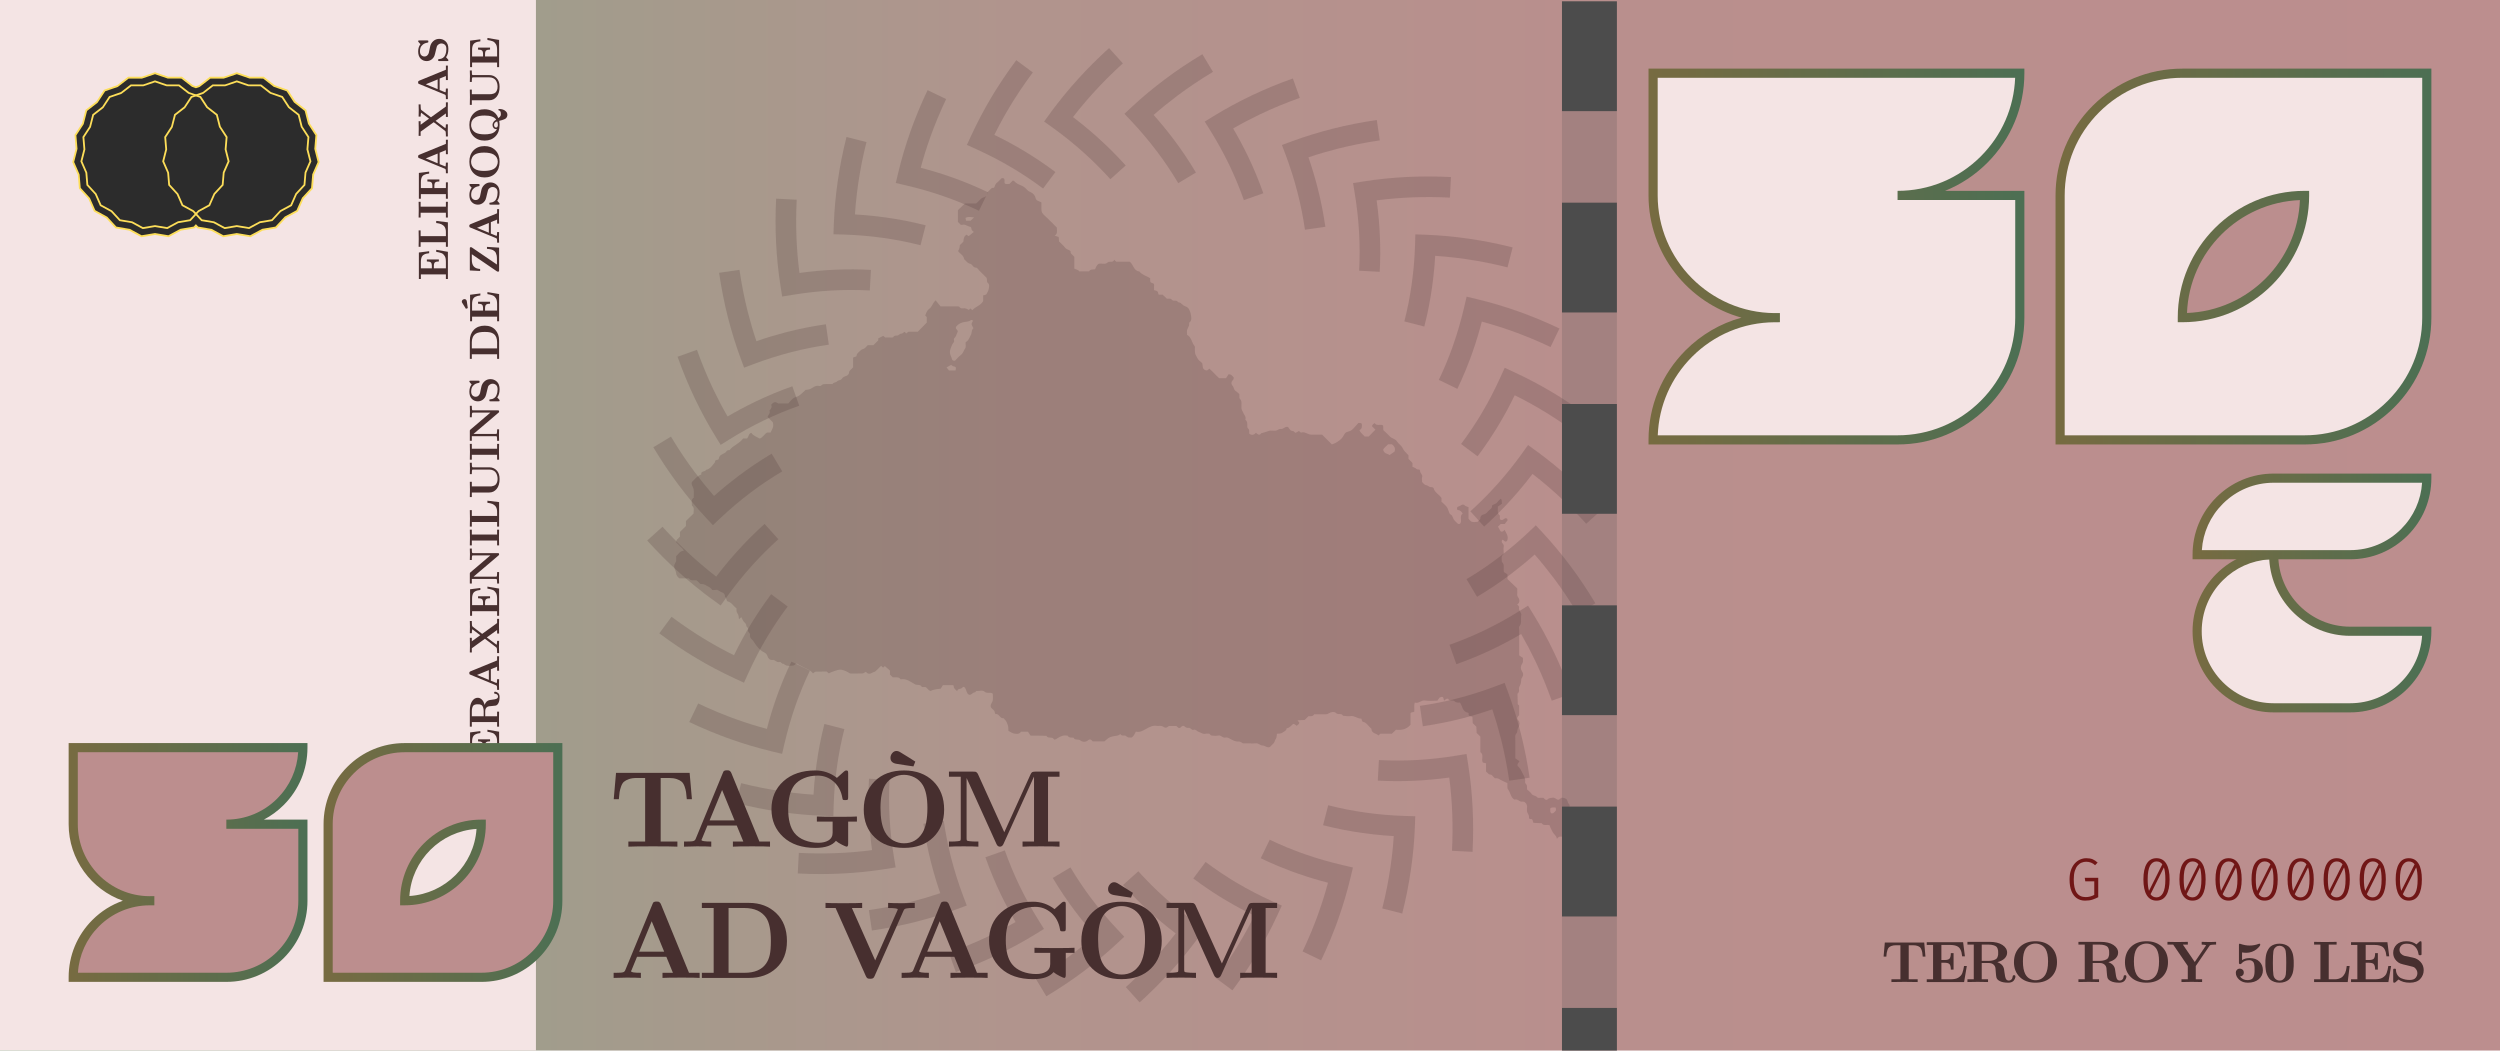 <?xml version="1.0" encoding="UTF-8"?>
<svg xmlns="http://www.w3.org/2000/svg" width="1366" height="574" xmlns:xlink="http://www.w3.org/1999/xlink" viewBox="0 0 1366 574">
  <defs>
    <linearGradient id="b" data-name="무제 그라디언트 155" x1="0" y1="287" x2="1366" y2="287" gradientUnits="userSpaceOnUse">
      <stop offset="0" stop-color="#bc8e8e"/>
      <stop offset=".368" stop-color="#b98f8d"/>
      <stop offset=".59" stop-color="#b1948d"/>
      <stop offset=".773" stop-color="#a29c8c"/>
      <stop offset=".934" stop-color="#8ea88b"/>
      <stop offset="1" stop-color="#84af8b"/>
    </linearGradient>
    <linearGradient id="d" data-name="무제 그라디언트 109" x1="37.508" y1="471.258" x2="168.001" y2="471.258" gradientUnits="userSpaceOnUse">
      <stop offset="0" stop-color="#776b41"/>
      <stop offset="1" stop-color="#4c6f53"/>
    </linearGradient>
    <linearGradient id="e" data-name="무제 그라디언트 109" x1="176.794" x2="307.278" xlink:href="#d"/>
    <linearGradient id="f" data-name="무제 그라디언트 109" x1="1198.016" y1="344.921" x2="1328.5" y2="344.921" xlink:href="#d"/>
    <linearGradient id="g" data-name="무제 그라디언트 109" x1="1198.016" y1="282.179" x2="1328.5" y2="282.179" xlink:href="#d"/>
    <linearGradient id="h" data-name="무제 그라디언트 109" x1="900.754" y1="140.177" x2="1106.122" y2="140.177" xlink:href="#d"/>
    <linearGradient id="i" data-name="무제 그라디언트 109" x1="1123.146" y1="140.177" x2="1328.5" y2="140.177" xlink:href="#d"/>
  </defs>
  <g id="a" data-name="레이어 2">
    <rect width="1366" height="574" transform="translate(1366 574) rotate(180)" fill="url(#b)"/>
    <rect width="292.835" height="574" fill="#f4e4e4"/>
  </g>
  <g id="c" data-name="레이어 1">
    <g opacity=".2">
      <g>
        <path d="m389.521,286.97l-3.867-4.152c-5.115-5.492-10.056-11.427-15.104-18.143-4.694-6.263-9.139-12.902-13.592-20.302l9.654-5.81c4.255,7.07,8.491,13.4,12.95,19.349,3.555,4.731,7.049,9.048,10.589,13.081,4.138-3.684,8.557-7.31,13.188-10.823,5.684-4.302,11.837-8.437,18.293-12.294l5.779,9.672c-6.104,3.647-11.914,7.551-17.268,11.603-5.928,4.495-11.479,9.181-16.497,13.922l-4.124,3.897Z" fill="#472f2f"/>
        <path d="m393.78,243.092l-2.975-4.832c-3.979-6.463-7.662-13.25-11.259-20.75-3.424-7.215-6.562-14.81-9.337-22.595l10.613-3.783c2.648,7.43,5.64,14.673,8.893,21.526,2.536,5.287,5.117,10.203,7.822,14.892,4.813-2.822,9.854-5.513,15.044-8.031,6.626-3.182,13.47-6.023,20.364-8.456l3.749,10.625c-6.511,2.298-12.976,4.982-19.216,7.978-6.608,3.206-12.97,6.714-18.888,10.417l-4.81,3.01Z" fill="#472f2f"/>
        <path d="m406.569,200.905l-1.968-5.322c-2.63-7.11-4.908-14.488-6.964-22.554-1.917-7.596-3.508-15.655-4.732-23.968l11.147-1.641c1.169,7.938,2.685,15.622,4.506,22.839,1.451,5.692,3.016,11.02,4.746,16.144,5.272-1.821,10.744-3.47,16.333-4.921,6.998-1.801,14.27-3.25,21.625-4.309l1.606,11.152c-6.951,1.001-13.819,2.37-20.411,4.066-7.127,1.85-14.055,4.04-20.58,6.508l-5.308,2.007Z" fill="#472f2f"/>
        <path d="m427.383,162.042l-.885-5.604c-2.444-15.475-3.257-31.589-2.417-47.895l11.252.579c-.7,13.586-.196,27.021,1.497,40.018,13.12-1.807,26.228-2.369,39.044-1.671l-.613,11.25c-13.849-.755-28.074.053-42.28,2.398l-5.597.924Z" fill="#472f2f"/>
        <path d="m502.971,134.014c-1.937-.499-3.506-.878-4.94-1.191-1.525-.339-3.308-.73-5.122-1.09-4.12-.786-7.314-1.322-10.317-1.729l-.058-.008c-3.623-.529-7.242-.893-10.616-1.206-3.014-.238-6.963-.522-10.846-.626l-5.672-.152.193-5.671c.141-4.151.461-8.234.755-11.68l.007-.078c.35-3.526.791-7.681,1.409-11.774.615-4.376,1.41-8.662,2.035-11.91.422-2.109.864-4.13,1.28-6.006.386-1.77.832-3.64,1.444-6.045l10.919,2.778c-.579,2.275-.998,4.028-1.359,5.686-.407,1.837-.834,3.789-1.228,5.757-.593,3.083-1.357,7.2-1.938,11.336l-.008.058c-.58,3.839-1.002,7.812-1.338,11.197-.145,1.703-.296,3.564-.427,5.501,2.081.125,4.031.271,5.7.402l.078.007c3.529.328,7.33.709,11.214,1.276,3.202.435,6.573,1,10.927,1.831,1.966.39,3.827.798,5.394,1.146,1.553.339,3.252.748,5.327,1.283l-2.812,10.911Z" fill="#472f2f"/>
        <path d="m534.914,115.19c-2.722-1.321-5.627-2.618-9.419-4.204-1.525-.632-3.098-1.24-4.847-1.913l-2.452-.923-2.501-.883c-6.498-2.286-13.475-4.301-20.733-5.988l-5.525-1.284,1.323-5.516c1.863-7.769,4.12-15.388,6.71-22.644l1.032-2.883,1.046-2.748c.689-1.775,1.454-3.745,2.26-5.684,1.879-4.473,3.473-8.048,5.024-11.269l10.151,4.889c-1.466,3.044-2.985,6.452-4.779,10.724-.747,1.796-1.486,3.701-2.139,5.382l-1.012,2.66-.973,2.72c-1.848,5.178-3.519,10.558-4.988,16.051,5.667,1.471,11.145,3.134,16.347,4.963l2.672.944,2.545.958c1.859.715,3.502,1.351,5.169,2.041,3.956,1.656,7.13,3.073,10.008,4.47l-4.919,10.136Z" fill="#472f2f"/>
        <path d="m569.944,103.041l-.636-.475c-1.15-.859-2.338-1.748-3.48-2.542-1.434-1.009-2.882-2.007-4.331-2.986-1.356-.913-2.734-1.787-4.193-2.713l-2.406-1.504-2.278-1.356c-5.906-3.513-12.173-6.765-19.156-9.941l-5.163-2.348,2.383-5.147c3.407-7.357,7.116-14.385,11.025-20.887l1.578-2.623,1.772-2.812c1.007-1.577,2.049-3.208,3.133-4.815,1.132-1.671,2.294-3.356,3.461-5.016.978-1.408,1.999-2.782,2.987-4.112l.656-.884,9.054,6.707-.667.898c-.978,1.316-1.901,2.558-2.793,3.842-1.147,1.633-2.274,3.266-3.365,4.877-.999,1.48-2.001,3.048-2.97,4.566l-1.702,2.7-1.489,2.476c-2.798,4.655-5.492,9.601-8.039,14.76,5.336,2.584,10.299,5.247,15.056,8.077l2.433,1.45,2.524,1.578c1.459.925,2.966,1.882,4.458,2.886,1.515,1.024,3.023,2.063,4.488,3.094,1.275.886,2.543,1.834,3.768,2.75l.627.468-6.736,9.032Z" fill="#472f2f"/>
        <path d="m606.698,97.947l-.222-.247c-.489-.546-.983-1.097-1.48-1.635l-1.794-1.905c-1.261-1.321-2.423-2.532-3.602-3.707-2.197-2.166-4.837-4.731-7.617-7.192l-.046-.041c-2.28-2.062-4.799-4.199-8.168-6.931-1.28-1.036-2.582-2.032-3.961-3.086l-2.528-1.91c-.558-.414-1.15-.838-1.747-1.265l-5.034-3.61,3.644-5.005c.473-.65.949-1.305,1.432-1.946l2.003-2.613c1.1-1.419,2.238-2.885,3.417-4.324,3.029-3.687,5.415-6.465,7.737-9.009,2.81-3.144,5.66-6.067,8.321-8.757,1.468-1.471,2.956-2.892,4.395-4.268l2.264-2.138c.631-.586,1.266-1.158,1.905-1.734l.387-.349,7.546,8.366-.393.354c-.592.533-1.179,1.062-1.763,1.604l-2.18,2.058c-1.438,1.375-2.813,2.689-4.17,4.048-2.544,2.573-5.281,5.38-7.931,8.346l-.041.045c-2.19,2.399-4.463,5.045-7.367,8.581-1.079,1.317-2.17,2.723-3.225,4.083l-.175.226.351.268c1.378,1.054,2.802,2.144,4.206,3.279,3.527,2.86,6.183,5.114,8.612,7.31,2.99,2.647,5.876,5.454,8.058,7.606,1.292,1.287,2.506,2.552,3.846,3.956l1.872,1.986c.544.588,1.084,1.19,1.619,1.787l.219.244-8.388,7.523Z" fill="#472f2f"/>
        <path d="m643.798,100.064c-3.646-6.102-7.55-11.912-11.603-17.268-4.496-5.929-9.182-11.481-13.922-16.497l-3.897-4.124,4.152-3.868c5.491-5.115,11.426-10.055,18.143-15.104,6.263-4.694,12.903-9.139,20.303-13.592l5.81,9.654c-7.07,4.255-13.399,8.491-19.349,12.95-4.731,3.556-9.049,7.05-13.082,10.589,3.683,4.137,7.31,8.556,10.823,13.188,4.303,5.686,8.438,11.839,12.294,18.293l-9.672,5.778Z" fill="#472f2f"/>
        <path d="m679.657,109.347c-2.297-6.509-4.98-12.974-7.978-19.215-3.205-6.606-6.713-12.968-10.417-18.888l-3.009-4.81,4.832-2.975c6.463-3.979,13.25-7.662,20.749-11.259,7.217-3.425,14.812-6.563,22.596-9.337l3.782,10.613c-7.428,2.648-14.671,5.64-21.526,8.893-5.286,2.536-10.203,5.117-14.891,7.822,2.822,4.814,5.513,9.855,8.031,15.044,3.183,6.628,6.025,13.473,8.456,20.364l-10.625,3.749Z" fill="#472f2f"/>
        <path d="m713.021,125.522c-1.001-6.95-2.369-13.817-4.066-20.412-1.85-7.127-4.04-14.055-6.508-20.58l-2.006-5.308,5.322-1.968c7.11-2.63,14.487-4.908,22.554-6.964,7.596-1.917,15.655-3.508,23.968-4.732l1.641,11.147c-7.938,1.169-15.622,2.685-22.838,4.506-5.692,1.451-11.02,3.016-16.144,4.746,1.821,5.272,3.47,10.744,4.921,16.333,1.801,7,3.251,14.272,4.31,21.625l-11.152,1.606Z" fill="#472f2f"/>
        <path d="m753.876,148.527l-11.25-.613c.754-13.85-.052-28.075-2.398-42.28l-.924-5.598,5.604-.885c15.475-2.443,31.589-3.257,47.895-2.417l-.579,11.252c-13.587-.698-27.021-.196-40.018,1.497,1.807,13.12,2.37,26.228,1.671,39.044Z" fill="#472f2f"/>
        <path d="m778.242,178.436l-10.911-2.809c.501-1.947.88-3.517,1.191-4.941.339-1.525.73-3.308,1.09-5.122.788-4.129,1.323-7.323,1.729-10.316l.008-.059c.53-3.628.893-7.245,1.206-10.615.238-3.014.522-6.963.627-10.846l.152-5.672,5.671.193c4.152.141,8.234.461,11.68.755l.078.007c3.526.35,7.681.791,11.775,1.409,4.377.615,8.663,1.411,11.91,2.035,2.111.422,4.131.864,6.006,1.28,1.767.385,3.637.832,6.045,1.444l-2.778,10.919c-2.278-.58-4.031-.999-5.686-1.359-1.836-.407-3.788-.834-5.757-1.228-3.082-.593-7.199-1.357-11.336-1.938l-.058-.008c-3.839-.58-7.812-1.002-11.196-1.338-1.703-.145-3.564-.296-5.501-.427-.125,2.081-.271,4.031-.403,5.7l-.007.077c-.327,3.526-.708,7.324-1.276,11.214-.433,3.193-.998,6.565-1.83,10.927-.39,1.966-.798,3.827-1.146,5.394-.337,1.543-.746,3.241-1.283,5.326Z" fill="#472f2f"/>
        <path d="m796.292,212.487l-10.137-4.919c1.304-2.686,2.639-5.679,4.204-9.419.631-1.521,1.215-3.032,1.913-4.847l.923-2.452.882-2.501c2.286-6.5,4.301-13.477,5.988-20.733l1.284-5.525,5.516,1.323c7.77,1.863,15.388,4.12,22.644,6.71l2.884,1.033,2.748,1.046c1.773.688,3.742,1.452,5.684,2.26,4.47,1.877,8.044,3.471,11.269,5.024l-4.888,10.151c-3.047-1.467-6.455-2.986-10.725-4.779-1.799-.748-3.703-1.487-5.382-2.139l-2.66-1.012-2.72-.973c-5.178-1.848-10.558-3.519-16.051-4.988-1.471,5.667-3.134,11.144-4.964,16.347l-.944,2.672-.958,2.545c-.717,1.864-1.354,3.511-2.042,5.171-1.655,3.954-3.072,7.128-4.469,10.007Z" fill="#472f2f"/>
        <path d="m807.335,249.334l-9.031-6.737.466-.624c.862-1.154,1.754-2.346,2.551-3.493,1.01-1.436,2.009-2.884,2.986-4.331.91-1.352,1.781-2.725,2.704-4.178l1.513-2.42,1.357-2.278c3.512-5.904,6.764-12.171,9.941-19.155l2.348-5.163,5.147,2.383c7.359,3.408,14.387,7.117,20.887,11.025l2.623,1.578,2.812,1.772c1.577,1.007,3.208,2.049,4.815,3.133,1.672,1.133,3.358,2.296,5.016,3.461,1.407.977,2.782,1.998,4.11,2.986l.885.657-6.706,9.054-.9-.668c-1.316-.978-2.558-1.901-3.841-2.792-1.632-1.146-3.264-2.272-4.877-3.365-1.48-.999-3.049-2.001-4.566-2.97l-2.7-1.701-2.477-1.489c-4.654-2.797-9.6-5.491-14.759-8.039-2.584,5.336-5.248,10.3-8.077,15.056l-1.45,2.432-1.588,2.54c-.922,1.453-1.876,2.956-2.877,4.442-1.022,1.512-2.061,3.02-3.094,4.488-.89,1.28-1.841,2.552-2.76,3.782l-.459.614Z" fill="#472f2f"/>
        <path d="m810.921,287.74l-7.524-8.387.273-.244c.538-.482,1.08-.968,1.61-1.458l1.904-1.794c1.314-1.255,2.521-2.411,3.707-3.602,2.167-2.198,4.733-4.839,7.192-7.618l.04-.045c2.059-2.277,4.197-4.796,6.931-8.168,1.035-1.28,2.032-2.582,3.086-3.961l1.909-2.528c.408-.55.827-1.135,1.249-1.724l3.627-5.057,4.999,3.64c.652.474,1.308.952,1.951,1.435l2.635,2.019c1.411,1.095,2.871,2.228,4.303,3.401,3.688,3.03,6.466,5.416,9.009,7.737,3.142,2.809,6.065,5.659,8.757,8.32,1.471,1.468,2.893,2.956,4.268,4.395l2.137,2.264c.599.645,1.184,1.294,1.773,1.948l.312.346-8.369,7.544-.315-.35c-.545-.605-1.086-1.206-1.639-1.803l-2.06-2.182c-1.375-1.439-2.689-2.813-4.047-4.17-2.574-2.545-5.382-5.283-8.346-7.932l-.045-.041c-2.399-2.19-5.045-4.462-8.581-7.367-1.31-1.074-2.71-2.16-4.063-3.21l-.246-.191-.268.351c-1.054,1.378-2.143,2.802-3.279,4.206-2.863,3.53-5.118,6.186-7.312,8.613-2.646,2.988-5.453,5.875-7.605,8.057-1.297,1.303-2.611,2.562-3.957,3.847l-1.986,1.871c-.579.536-1.173,1.069-1.762,1.597l-.269.241Z" fill="#472f2f"/>
        <path d="m862.079,335.437c-4.254-7.07-8.49-13.399-12.95-19.349-3.556-4.731-7.05-9.049-10.589-13.081-4.138,3.683-8.555,7.309-13.188,10.823-5.685,4.303-11.838,8.438-18.293,12.294l-5.779-9.672c6.104-3.647,11.913-7.55,17.268-11.603,5.928-4.496,11.48-9.182,16.497-13.922l4.124-3.897,3.867,4.152c5.114,5.491,10.055,11.426,15.103,18.143,4.695,6.265,9.139,12.904,13.592,20.303l-9.654,5.81Z" fill="#472f2f"/>
        <path d="m847.87,382.867c-2.647-7.427-5.639-14.67-8.893-21.527-2.537-5.287-5.118-10.204-7.822-14.891-4.814,2.822-9.855,5.513-15.044,8.031-6.628,3.183-13.473,6.025-20.364,8.456l-3.749-10.625c6.508-2.296,12.973-4.98,19.215-7.978,6.607-3.205,12.969-6.713,18.888-10.416l4.81-3.01,2.975,4.832c3.978,6.461,7.661,13.248,11.26,20.749,3.425,7.219,6.563,14.814,9.337,22.596l-10.613,3.783Z" fill="#472f2f"/>
        <path d="m824.639,426.578c-1.168-7.937-2.684-15.621-4.506-22.838-1.45-5.691-3.016-11.02-4.746-16.144-5.272,1.821-10.744,3.47-16.333,4.921-7.001,1.802-14.272,3.251-21.625,4.31l-1.606-11.152c6.949-1.001,13.817-2.369,20.412-4.066,7.128-1.85,14.055-4.041,20.579-6.508l5.307-2.006,1.969,5.321c2.631,7.112,4.909,14.489,6.964,22.554,1.917,7.597,3.508,15.656,4.732,23.968l-11.147,1.641Z" fill="#472f2f"/>
        <path d="m804.611,465.456l-11.252-.579c.7-13.586.196-27.02-1.497-40.018-13.12,1.807-26.228,2.369-39.044,1.671l.613-11.25c13.852.755,28.075-.052,42.28-2.398l5.598-.924.885,5.604c2.444,15.476,3.257,31.59,2.418,47.895Z" fill="#472f2f"/>
        <path d="m766.168,499.152l-10.918-2.78c.578-2.27.997-4.024,1.359-5.685.409-1.843.837-3.8,1.227-5.755.592-3.08,1.356-7.192,1.939-11.338l.008-.057c.578-3.828,1.001-7.805,1.338-11.195.145-1.703.297-3.564.427-5.502-2.082-.125-4.031-.271-5.7-.403l-.077-.007c-3.526-.327-7.324-.708-11.212-1.275-3.194-.434-6.566-.998-10.929-1.831-1.966-.39-3.827-.798-5.394-1.146-1.544-.337-3.242-.746-5.326-1.283l2.81-10.911c1.946.501,3.516.879,4.941,1.191,1.525.339,3.308.73,5.122,1.09,4.128.787,7.322,1.323,10.316,1.729l.059.008c3.627.53,7.244.893,10.615,1.206,3.015.237,6.964.522,10.846.626l5.673.152-.193,5.671c-.142,4.159-.461,8.238-.755,11.68l-.007.078c-.351,3.532-.793,7.692-1.408,11.776-.617,4.385-1.411,8.666-2.035,11.909-.419,2.098-.862,4.123-1.279,6.005-.386,1.774-.834,3.645-1.445,6.046Z" fill="#472f2f"/>
        <path d="m721.86,524.749l-10.151-4.889c1.466-3.046,2.985-6.453,4.778-10.724.746-1.792,1.486-3.7,2.139-5.382l1.012-2.659.972-2.72c1.848-5.177,3.519-10.557,4.988-16.052-5.666-1.471-11.145-3.134-16.347-4.964l-2.672-.944-2.545-.958c-1.862-.716-3.508-1.353-5.171-2.042-3.954-1.655-7.129-3.072-10.007-4.469l4.919-10.137c2.686,1.304,5.679,2.639,9.419,4.204,1.521.63,3.096,1.24,4.847,1.913l2.452.923,2.5.882c6.5,2.286,13.477,4.301,20.734,5.988l5.526,1.284-1.323,5.517c-1.864,7.773-4.122,15.391-6.71,22.644l-1.032,2.884-1.046,2.748c-.69,1.776-1.456,3.751-2.26,5.684-1.878,4.47-3.471,8.045-5.024,11.268Z" fill="#472f2f"/>
        <path d="m673.395,541.119l-9.053-6.707.655-.882c.982-1.321,1.909-2.569,2.805-3.859,1.137-1.62,2.264-3.252,3.366-4.878.996-1.474,1.994-3.038,2.96-4.551l1.71-2.715,1.489-2.476c2.797-4.652,5.49-9.599,8.039-14.759-5.336-2.583-10.299-5.247-15.056-8.077l-2.433-1.45-2.521-1.576c-1.459-.926-2.969-1.884-4.461-2.889-1.508-1.019-3.016-2.058-4.487-3.094-1.284-.893-2.558-1.845-3.791-2.767l-.606-.453,6.737-9.03.615.459c1.157.865,2.352,1.759,3.502,2.558,1.438,1.012,2.887,2.01,4.33,2.985,1.358.915,2.737,1.79,4.197,2.716l2.402,1.501,2.278,1.357c5.906,3.513,12.173,6.765,19.156,9.941l5.163,2.348-2.384,5.147c-3.41,7.362-7.119,14.389-11.025,20.887l-1.578,2.622-1.781,2.826c-1.004,1.573-2.042,3.199-3.124,4.801-1.142,1.685-2.305,3.37-3.461,5.016-.981,1.413-2.007,2.793-2.999,4.127l-.645.868Z" fill="#472f2f"/>
        <path d="m622.687,547.724l-7.544-8.369.353-.317c.604-.544,1.205-1.085,1.802-1.639l2.179-2.058c1.367-1.306,2.805-2.681,4.171-4.048,2.542-2.57,5.277-5.376,7.931-8.346l.041-.045c2.191-2.4,4.463-5.046,7.367-8.58,1.078-1.315,2.167-2.719,3.22-4.076l.18-.233-.352-.269c-1.377-1.053-2.801-2.142-4.204-3.278-3.528-2.861-6.184-5.115-8.613-7.311-2.99-2.647-5.876-5.455-8.058-7.606-1.311-1.305-2.567-2.616-3.847-3.957l-1.871-1.985c-.533-.577-1.063-1.167-1.588-1.753l-.25-.279,8.387-7.524.253.283c.479.535.962,1.074,1.449,1.6l1.795,1.905c1.203,1.26,2.405,2.514,3.602,3.707,2.197,2.166,4.837,4.732,7.617,7.192l.045.04c2.279,2.061,4.799,4.199,8.169,6.932,1.28,1.035,2.582,2.031,3.96,3.085l2.529,1.91c.559.415,1.151.839,1.749,1.267l5.032,3.609-3.623,4.977c-.479.659-.962,1.323-1.451,1.973l-2.01,2.622c-1.099,1.416-2.234,2.88-3.412,4.317-3.028,3.686-5.414,6.464-7.737,9.008-2.815,3.149-5.662,6.07-8.32,8.757-1.478,1.48-2.965,2.901-4.403,4.275l-2.256,2.13c-.644.599-1.293,1.183-1.945,1.771l-.349.314Z" fill="#472f2f"/>
        <path d="m571.718,544.387l-5.81-9.654c7.07-4.254,13.399-8.49,19.349-12.95,4.731-3.555,9.048-7.049,13.081-10.589-3.684-4.138-7.31-8.556-10.823-13.188-4.301-5.683-8.437-11.837-12.294-18.293l9.672-5.779c3.648,6.105,7.552,11.915,11.603,17.268,4.495,5.928,9.181,11.48,13.922,16.498l3.897,4.124-4.152,3.867c-5.492,5.115-11.427,10.055-18.143,15.103-6.264,4.695-12.904,9.139-20.303,13.592Z" fill="#472f2f"/>
        <path d="m522.262,531.136l-3.783-10.613c7.429-2.648,14.672-5.64,21.526-8.893,5.288-2.537,10.204-5.118,14.891-7.822-2.822-4.814-5.513-9.854-8.031-15.044-3.182-6.626-6.023-13.47-8.456-20.363l10.625-3.75c2.298,6.511,4.982,12.976,7.978,19.216,3.206,6.608,6.714,12.97,10.417,18.888l3.01,4.81-4.832,2.975c-6.46,3.977-13.248,7.66-20.75,11.26-7.216,3.425-14.811,6.563-22.595,9.337Z" fill="#472f2f"/>
        <path d="m476.408,508.44l-1.641-11.147c7.937-1.168,15.621-2.684,22.839-4.506,5.691-1.45,11.019-3.016,16.144-4.746-1.821-5.272-3.47-10.744-4.921-16.333-1.801-6.999-3.25-14.27-4.309-21.625l11.152-1.606c1.001,6.951,2.37,13.819,4.066,20.412,1.85,7.128,4.041,14.055,6.507,20.579l2.007,5.307-5.322,1.969c-7.111,2.631-14.489,4.909-22.554,6.964-7.597,1.917-15.656,3.508-23.967,4.732Z" fill="#472f2f"/>
        <path d="m448.29,477.585c-4.117,0-8.252-.107-12.401-.32l.58-11.252c13.585.699,27.02.196,40.018-1.497-1.807-13.12-2.37-26.228-1.671-39.044l11.25.613c-.755,13.85.052,28.075,2.398,42.28l.924,5.598-5.604.885c-11.538,1.822-23.433,2.738-35.495,2.738Z" fill="#472f2f"/>
        <path d="m455.359,445.945l-5.671-.193c-4.159-.142-8.238-.461-11.681-.755l-.078-.007c-3.532-.351-7.691-.793-11.774-1.408-4.384-.617-8.667-1.412-11.911-2.036-2.096-.419-4.122-.862-6.005-1.279-1.777-.387-3.648-.834-6.046-1.445l2.78-10.918c2.267.577,4.02.996,5.685,1.359,1.843.409,3.801.837,5.755,1.227,3.08.592,7.193,1.356,11.338,1.938l.057.008c3.828.578,7.805,1.001,11.196,1.338,1.703.145,3.563.297,5.502.427.125-2.082.271-4.031.402-5.7l.007-.077c.328-3.531.709-7.332,1.276-11.215.564-4.151,1.315-8.223,1.831-10.927.39-1.966.798-3.827,1.146-5.394.339-1.554.749-3.253,1.283-5.327l10.911,2.812c-.499,1.936-.877,3.506-1.191,4.94-.339,1.525-.729,3.308-1.09,5.122-.786,4.12-1.322,7.314-1.729,10.317l-.008.058c-.529,3.621-.893,7.241-1.206,10.615-.238,3.015-.522,6.964-.626,10.847l-.152,5.673Z" fill="#472f2f"/>
        <path d="m427.341,411.908l-5.517-1.323c-7.772-1.864-15.391-4.122-22.644-6.71l-2.884-1.032-2.748-1.046c-1.778-.69-3.754-1.457-5.684-2.26-4.473-1.878-8.048-3.472-11.268-5.023l4.889-10.151c3.043,1.466,6.45,2.984,10.724,4.778,1.789.744,3.698,1.485,5.382,2.139l2.66,1.012,2.719.972c5.177,1.848,10.557,3.519,16.052,4.988,1.471-5.667,3.134-11.145,4.963-16.347l.944-2.672.958-2.545c.714-1.857,1.35-3.499,2.041-5.169,1.656-3.957,3.073-7.131,4.47-10.008l10.136,4.919c-1.321,2.723-2.618,5.628-4.204,9.419-.633,1.529-1.241,3.1-1.913,4.847l-.923,2.452-.883,2.501c-2.286,6.498-4.301,13.476-5.988,20.733l-1.284,5.526Z" fill="#472f2f"/>
        <path d="m406.522,373.045l-5.147-2.384c-7.36-3.409-14.387-7.118-20.887-11.025l-2.623-1.579-2.826-1.781c-1.573-1.004-3.199-2.042-4.801-3.124-1.683-1.141-3.368-2.304-5.016-3.461-1.414-.982-2.794-2.007-4.129-2.999l-.867-.644,6.707-9.053.881.654c1.321.982,2.569,1.91,3.859,2.806,1.622,1.139,3.254,2.265,4.878,3.366,1.474.996,3.038,1.994,4.551,2.96l2.714,1.71,2.477,1.49c4.653,2.797,9.6,5.491,14.76,8.039,2.583-5.335,5.247-10.298,8.077-15.056l1.45-2.433,1.566-2.504c.929-1.465,1.89-2.98,2.899-4.477,1.021-1.511,2.06-3.019,3.094-4.488.889-1.279,1.838-2.549,2.756-3.777l.462-.618,9.031,6.736-.469.628c-.861,1.152-1.752,2.344-2.548,3.489-1.011,1.437-2.009,2.885-2.986,4.33-.918,1.363-1.796,2.747-2.725,4.212l-1.492,2.387-1.356,2.278c-3.514,5.908-6.766,12.175-9.941,19.156l-2.348,5.163Z" fill="#472f2f"/>
        <path d="m393.766,330.847l-4.984-3.627c-.658-.478-1.32-.959-1.968-1.447l-2.6-1.993c-1.423-1.104-2.894-2.245-4.338-3.429-3.685-3.028-6.464-5.413-9.008-7.736-3.15-2.816-6.071-5.663-8.757-8.321-1.48-1.478-2.901-2.965-4.275-4.403l-2.131-2.256c-.585-.63-1.156-1.264-1.731-1.902l-.351-.39,8.366-7.546.356.395c.532.591,1.061,1.178,1.602,1.761l2.058,2.179c1.306,1.367,2.681,2.805,4.048,4.171,2.569,2.541,5.374,5.276,8.346,7.931l.045.041c2.4,2.192,5.047,4.464,8.581,7.367,1.321,1.083,2.732,2.177,4.096,3.235l.213.165.269-.352c1.053-1.377,2.143-2.801,3.278-4.204,2.859-3.526,5.114-6.182,7.312-8.614,2.648-2.991,5.454-5.876,7.605-8.056,1.295-1.301,2.558-2.511,3.957-3.847l1.985-1.871c.585-.541,1.184-1.078,1.778-1.61l.255-.229,7.523,8.388-.258.232c-.542.486-1.09.976-1.624,1.47l-1.905,1.795c-1.317,1.257-2.525,2.414-3.707,3.602-2.165,2.196-4.73,4.835-7.192,7.617l-.04.045c-2.064,2.282-4.202,4.801-6.932,8.169-1.035,1.28-2.031,2.582-3.085,3.96l-1.91,2.529c-.42.566-.85,1.168-1.284,1.773l-3.59,5.008Z" fill="#472f2f"/>
      </g>
    </g>
    <g>
      <path d="m335.344,436.676l1.255-14.387h40.213l1.255,14.387h-2.802c-.156-1.674-.292-2.957-.409-3.852-.117-.895-.384-1.932-.802-3.109-.418-1.176-.948-2.043-1.59-2.596-.642-.555-1.542-1.031-2.7-1.432-1.158-.398-2.573-.598-4.246-.598h-4.523v34.727h9.134v2.803c-2.159-.117-6.624-.176-13.395-.176s-11.235.059-13.395.176v-2.803h9.163v-34.727h-4.611c-1.673,0-3.098.209-4.275.627-1.177.42-2.082.906-2.714,1.459-.632.555-1.148,1.412-1.546,2.568-.399,1.158-.671,2.186-.817,3.08s-.277,2.178-.394,3.852h-2.801Z" fill="#472f2f"/>
      <path d="m373.751,462.619v-2.803h1.255c2.062,0,3.375-.102,3.94-.307.564-.205.943-.561,1.138-1.068l14.825-35.979c.156-.447.292-.758.409-.934.117-.174.326-.324.627-.451.301-.127.734-.189,1.299-.189.447,0,.768.023.963.072.194.049.433.189.715.424.282.232.521.594.715,1.078l15.292,37.354h5.807v2.803c-1.401-.117-4.65-.176-9.747-.176-5.506,0-9.017.059-10.535.176v-2.803h5.69l-3.589-8.754h-16.021l-2.977,7.262c-.156.156-.234.391-.234.703,0,.525,1.771.789,5.312.789v2.803c-1.479-.117-4.105-.176-7.879-.176-.136,0-2.471.059-7.004.176Zm13.979-14.357h13.628l-6.8-16.605-6.829,16.605Z" fill="#472f2f"/>
      <path d="m421.527,442.133c0-6.264,2.184-11.357,6.552-15.277,4.367-3.92,10.17-5.881,17.407-5.881,4.426,0,8.364,1.354,11.815,4.057l3.935-3.531c.389-.35.768-.525,1.137-.525.477,0,.773.107.888.322.114.213.172.66.172,1.342v12.84c0,.799-.082,1.279-.244,1.445s-.616.248-1.361.248c-.669,0-1.08-.062-1.233-.189s-.268-.482-.344-1.066c-.649-3.695-2.233-6.643-4.752-8.842-2.52-2.197-5.42-3.297-8.701-3.297-2.782,0-5.287.477-7.514,1.43-2.228.953-3.964,2.209-5.209,3.764-2.276,2.996-3.415,7.355-3.415,13.074,0,5.787,1.119,10.123,3.356,13.006,1.401,1.793,3.283,3.148,5.647,4.064s4.888,1.373,7.573,1.373c2.159,0,3.949-.42,5.37-1.258,1.556-.916,2.334-2.33,2.334-4.242v-6.057h-8.609v-2.801c2.167.117,6.266.176,12.297.176,4.998,0,8.194-.059,9.589-.176v2.801h-4.786v12.023c0,1.109-.277,1.664-.832,1.664-.272,0-1.108-.352-2.508-1.051-1.4-.701-2.517-1.41-3.353-2.131-2.066,2.549-5.779,3.832-11.138,3.852-7.49,0-13.375-1.994-17.655-5.982-4.28-3.986-6.42-9.045-6.42-15.174Z" fill="#472f2f"/>
      <path d="m471.958,442.381c0-6.387,1.984-11.549,5.953-15.492,3.969-3.941,9.319-5.914,16.051-5.914,6.614,0,11.921,1.953,15.919,5.855,3.998,3.904,5.997,9.088,5.997,15.551,0,6.201-1.97,11.236-5.91,15.105s-9.294,5.803-16.065,5.803c-6.693,0-12.023-1.918-15.992-5.758-3.969-3.84-5.953-8.891-5.953-15.15Zm9.134-.904c0,5.656.817,10.021,2.451,13.092,1.148,2.119,2.67,3.686,4.567,4.695,1.896,1.012,3.827,1.516,5.792,1.516,4.377,0,7.743-1.895,10.097-5.686,1.829-3.031,2.743-7.57,2.743-13.617,0-5.502-.837-9.662-2.51-12.48-1.148-1.865-2.651-3.27-4.509-4.213s-3.799-1.414-5.822-1.414c-1.907,0-3.76.432-5.559,1.297-1.8.865-3.273,2.152-4.421,3.863-1.887,2.896-2.831,7.213-2.831,12.947Zm5.457-27.389c0-.953.326-1.818.978-2.598.652-.777,1.435-1.166,2.349-1.166.525,0,1.089.16,1.693.48.603.322,2.198,1.299,4.786,2.934,1.518.953,2.772,1.75,3.765,2.393l-1.021,2.627c-.953-.111-2.267-.303-3.939-.574-1.673-.271-3.366-.537-5.078-.797-2.354-.332-3.531-1.432-3.531-3.299Z" fill="#472f2f"/>
      <path d="m518.507,462.619v-2.803h1.488c1.187,0,2.266-.059,3.239-.174.836-.078,1.332-.189,1.488-.336.155-.146.233-.559.233-1.24v-33.648h-6.449v-2.801h13.278c.525,0,.905.02,1.138.059s.486.17.759.395c.272.223.515.568.729,1.035l14.329,31.635,14.358-31.635c.311-.68.637-1.1.978-1.254.34-.156.89-.234,1.649-.234h13.19v2.801h-6.274v35.398h6.274v2.803c-1.428-.117-4.803-.176-10.127-.176-5.285,0-8.64.059-10.067.176v-2.803h6.274v-35.398h-.058l-16.663,36.771c-.448.953-1.09,1.43-1.926,1.43s-1.469-.496-1.897-1.488l-16.254-35.924h-.059v32.859c0,.682.078,1.094.234,1.24.155.146.671.258,1.546.336,1.07.115,2.13.174,3.181.174h1.488v2.803c-1.634-.117-4.329-.176-8.083-.176-3.813,0-6.479.059-7.996.176Z" fill="#472f2f"/>
      <path d="m335.286,534.338v-2.803h1.255c2.062,0,3.375-.102,3.94-.307.564-.205.943-.561,1.138-1.068l14.825-35.979c.156-.447.292-.758.409-.934.117-.174.326-.324.627-.451.301-.127.734-.189,1.299-.189.447,0,.768.023.963.072.194.049.433.189.715.424.282.232.521.594.715,1.078l15.292,37.354h5.807v2.803c-1.401-.117-4.65-.176-9.747-.176-5.506,0-9.017.059-10.535.176v-2.803h5.69l-3.589-8.754h-16.021l-2.977,7.262c-.156.156-.234.391-.234.703,0,.525,1.771.789,5.312.789v2.803c-1.479-.117-4.105-.176-7.879-.176-.136,0-2.471.059-7.004.176Zm13.979-14.357h13.628l-6.8-16.605-6.829,16.605Z" fill="#472f2f"/>
      <path d="m383.499,534.338v-2.803h6.449v-35.398h-6.449v-2.801h25.71c6.05,0,11.026,1.873,14.927,5.617,3.9,3.746,5.851,8.828,5.851,15.248,0,6.266-1.941,11.188-5.822,14.768-3.881,3.578-8.848,5.369-14.898,5.369h-25.768Zm14.591-2.803h8.726c5.505,0,9.426-1.672,11.761-5.02.953-1.361,1.629-2.957,2.028-4.785.398-1.828.598-4.357.598-7.588,0-5.934-.856-10.154-2.568-12.664-2.471-3.541-6.411-5.322-11.819-5.342h-8.726v35.398Z" fill="#472f2f"/>
      <path d="m451.063,496.137v-2.801c1.4.117,4.552.176,9.455.176,5.544,0,9.065-.059,10.564-.176v2.801h-5.603l12.724,28.629,12.082-27.197c0-.039.029-.107.087-.205.058-.098.097-.186.117-.262.019-.078.029-.156.029-.234,0-.486-1.751-.73-5.253-.73v-2.801c1.556.117,4.163.176,7.821.176.486,0,1.104-.01,1.853-.029s1.625-.049,2.626-.088,1.755-.059,2.262-.059v2.801h-1.109c-1.401,0-2.461.064-3.181.191-.72.125-1.158.268-1.313.422-.156.156-.312.391-.467.701l-15.905,35.924c-.272.641-.588,1.039-.948,1.195-.36.156-.842.234-1.444.234-.759,0-1.28-.107-1.562-.322-.282-.213-.56-.621-.832-1.225l-16.488-37.121h-5.515Z" fill="#472f2f"/>
      <path d="m492.651,534.338v-2.803h1.255c2.062,0,3.375-.102,3.94-.307.564-.205.943-.561,1.138-1.068l14.825-35.979c.156-.447.292-.758.409-.934.117-.174.326-.324.627-.451.301-.127.734-.189,1.299-.189.447,0,.768.023.963.072.194.049.433.189.715.424.282.232.521.594.715,1.078l15.292,37.354h5.807v2.803c-1.401-.117-4.65-.176-9.747-.176-5.506,0-9.017.059-10.535.176v-2.803h5.69l-3.589-8.754h-16.021l-2.977,7.262c-.156.156-.234.391-.234.703,0,.525,1.771.789,5.312.789v2.803c-1.479-.117-4.105-.176-7.879-.176-.136,0-2.471.059-7.004.176Zm13.979-14.357h13.628l-6.8-16.605-6.829,16.605Z" fill="#472f2f"/>
      <path d="m540.426,513.852c0-6.264,2.184-11.357,6.552-15.277,4.367-3.92,10.17-5.881,17.407-5.881,4.426,0,8.364,1.354,11.815,4.057l3.935-3.531c.389-.35.768-.525,1.137-.525.477,0,.773.107.888.322.114.213.172.66.172,1.342v12.84c0,.799-.082,1.279-.244,1.445s-.616.248-1.361.248c-.669,0-1.08-.062-1.233-.189s-.268-.482-.344-1.066c-.649-3.695-2.233-6.643-4.752-8.842-2.52-2.197-5.42-3.297-8.701-3.297-2.782,0-5.287.477-7.514,1.43-2.228.953-3.964,2.209-5.209,3.764-2.276,2.996-3.415,7.355-3.415,13.074,0,5.787,1.119,10.123,3.356,13.006,1.401,1.793,3.283,3.148,5.647,4.064s4.888,1.373,7.573,1.373c2.159,0,3.949-.42,5.37-1.258,1.556-.916,2.334-2.33,2.334-4.242v-6.057h-8.609v-2.801c2.167.117,6.266.176,12.297.176,4.998,0,8.194-.059,9.589-.176v2.801h-4.786v12.023c0,1.109-.277,1.664-.832,1.664-.272,0-1.108-.352-2.508-1.051-1.4-.701-2.517-1.41-3.353-2.131-2.066,2.549-5.779,3.832-11.138,3.852-7.49,0-13.375-1.994-17.655-5.982-4.28-3.986-6.42-9.045-6.42-15.174Z" fill="#472f2f"/>
      <path d="m590.857,514.1c0-6.387,1.984-11.549,5.953-15.492,3.969-3.941,9.319-5.914,16.051-5.914,6.614,0,11.921,1.953,15.919,5.855,3.998,3.904,5.997,9.088,5.997,15.551,0,6.201-1.97,11.236-5.91,15.105s-9.294,5.803-16.065,5.803c-6.693,0-12.023-1.918-15.992-5.758-3.969-3.84-5.953-8.891-5.953-15.15Zm9.134-.904c0,5.656.817,10.021,2.451,13.092,1.148,2.119,2.67,3.686,4.567,4.695,1.896,1.012,3.827,1.516,5.792,1.516,4.377,0,7.743-1.895,10.097-5.686,1.829-3.031,2.743-7.57,2.743-13.617,0-5.502-.837-9.662-2.51-12.48-1.148-1.865-2.651-3.27-4.509-4.213s-3.799-1.414-5.822-1.414c-1.907,0-3.76.432-5.559,1.297-1.8.865-3.273,2.152-4.421,3.863-1.887,2.896-2.831,7.213-2.831,12.947Zm5.457-27.389c0-.953.326-1.818.978-2.598.652-.777,1.435-1.166,2.349-1.166.525,0,1.089.16,1.693.48.603.322,2.198,1.299,4.786,2.934,1.518.953,2.772,1.75,3.765,2.393l-1.021,2.627c-.953-.111-2.267-.303-3.939-.574-1.673-.271-3.366-.537-5.078-.797-2.354-.332-3.531-1.432-3.531-3.299Z" fill="#472f2f"/>
      <path d="m637.407,534.338v-2.803h1.488c1.187,0,2.266-.059,3.239-.174.836-.078,1.332-.189,1.488-.336.155-.146.233-.559.233-1.24v-33.648h-6.449v-2.801h13.278c.525,0,.905.02,1.138.059s.486.17.759.395c.272.223.515.568.729,1.035l14.329,31.635,14.358-31.635c.311-.68.637-1.1.978-1.254.34-.156.89-.234,1.649-.234h13.19v2.801h-6.274v35.398h6.274v2.803c-1.428-.117-4.804-.176-10.127-.176-5.285,0-8.64.059-10.067.176v-2.803h6.274v-35.398h-.058l-16.663,36.771c-.448.953-1.09,1.43-1.926,1.43s-1.469-.496-1.897-1.488l-16.254-35.924h-.059v32.859c0,.682.078,1.094.234,1.24.155.146.671.258,1.546.336,1.07.115,2.13.174,3.181.174h1.488v2.803c-1.634-.117-4.329-.176-8.083-.176-3.813,0-6.479.059-7.996.176Z" fill="#472f2f"/>
    </g>
    <g>
      <path d="m244.729,152.451h-1.093v-2.516h-13.673v2.516h-1.093v-14.482l5.624-.717v1.094c-.639.076-1.166.164-1.581.268-.415.102-.824.262-1.227.479-.403.215-.723.486-.959.812s-.422.756-.559,1.287c-.137.531-.206,1.162-.206,1.891v3.539h6v-1.285c0-1.041-.211-1.711-.632-2.016-.421-.303-1.122-.455-2.101-.455v-1.094h6.558v1.094c-.979,0-1.679.152-2.101.455-.421.305-.632.975-.632,2.016v1.285h6.581v-3.539c0-.697-.051-1.316-.154-1.855s-.273-.994-.512-1.365c-.239-.371-.496-.688-.769-.945-.273-.258-.632-.473-1.076-.643-.444-.172-.869-.295-1.273-.375-.405-.078-.908-.176-1.51-.293v-1.105l6.387,1.08v14.871Z" fill="#472f2f"/>
      <path d="m244.729,134.85h-1.093v-2.516h-13.81v2.516h-1.093c.045-.592.068-2.014.068-4.268,0-2.461-.023-4.027-.068-4.703h1.093v3.143h13.81v-2.402c0-.576-.074-1.102-.222-1.576s-.326-.861-.535-1.162c-.208-.299-.489-.574-.842-.824-.353-.252-.661-.439-.922-.564s-.604-.236-1.024-.336c-.421-.098-.732-.16-.934-.182-.201-.023-.473-.062-.814-.119v-1.156l6.387.771v13.379Z" fill="#472f2f"/>
      <path d="m244.729,118.877h-1.093v-2.652h-13.81v2.652h-1.093c.045-.637.068-2.072.068-4.309s-.023-3.672-.068-4.309h1.093v2.652h13.81v-2.652h1.093c-.045.637-.068,2.074-.068,4.309s.023,3.672.068,4.309Z" fill="#472f2f"/>
      <path d="m244.729,108.586h-1.093v-2.516h-13.673v2.516h-1.093v-14.105l5.624-.717v1.092c-.624.076-1.134.162-1.529.256-.396.096-.805.244-1.227.445s-.75.461-.981.779-.422.742-.571,1.27-.223,1.156-.223,1.885v3.266h6.285v-1.16c0-1.039-.211-1.707-.632-2.004-.421-.297-1.122-.443-2.101-.443v-1.105h6.546v1.105c-.979,0-1.677.146-2.095.443-.417.297-.626.965-.626,2.004v1.16h6.296v-3.141h1.093c-.045.682-.068,2.25-.068,4.701,0,2.254.023,3.678.068,4.27Z" fill="#472f2f"/>
      <path d="m244.729,94.674h-1.093v-.49c0-.805-.04-1.316-.12-1.537-.08-.221-.219-.367-.417-.443l-14.036-5.783c-.174-.061-.296-.115-.364-.16s-.127-.127-.176-.244c-.049-.119-.074-.287-.074-.508,0-.174.01-.299.028-.375.019-.076.074-.17.165-.279.091-.109.232-.203.421-.279l14.573-5.965v-2.266h1.093c-.045.547-.068,1.814-.068,3.803,0,2.148.023,3.518.068,4.109h-1.093v-2.221l-3.416,1.4v6.252l2.833,1.16c.061.061.152.092.274.092.206,0,.309-.691.309-2.072h1.093c-.045.576-.068,1.602-.068,3.074,0,.053.023.963.068,2.732Zm-5.601-5.453v-5.318l-6.478,2.654,6.478,2.664Z" fill="#472f2f"/>
      <path d="m244.729,74.58h-1.093v-.672c0-.479-.023-.953-.068-1.424-.03-.355-.07-.586-.12-.688-.049-.104-.143-.207-.279-.314l-6.182-4.713-7.161,5.18v2.289h-1.093c.045-.547.068-1.807.068-3.779,0-2.18-.023-3.588-.068-4.225h1.093v1.936l4.6-3.336-4.087-3.074c-.015-.014-.057-.045-.125-.09-.068-.047-.11-.076-.125-.092-.175.547-.262,1.26-.262,2.141h-1.093c.045-.562.068-1.742.068-3.541,0-1.428-.023-2.471-.068-3.131h1.093v.684c0,.531.023.979.068,1.344.031.402.066.654.108.756.042.104.146.219.313.348l5.157,3.916,8.163-5.896v-2.289h1.093c-.045.547-.068,1.807-.068,3.779,0,2.18.023,3.584.068,4.213h-1.093v-1.936l-5.624,4.064,5.111,3.848c.016.016.057.047.125.092s.11.076.125.092c.175-.547.262-1.26.262-2.141h1.093c-.045.561-.068,1.742-.068,3.541,0,1.426.023,2.467.068,3.119Z" fill="#472f2f"/>
      <path d="m244.729,54.166h-1.093v-.49c0-.803-.04-1.316-.12-1.535-.08-.221-.219-.369-.417-.445l-14.035-5.783c-.174-.061-.296-.113-.364-.16-.068-.045-.127-.127-.176-.244s-.074-.285-.074-.506c0-.176.01-.301.028-.377.019-.074.074-.168.165-.277.091-.111.232-.203.421-.279l14.573-5.967v-2.266h1.093c-.045.547-.068,1.814-.068,3.803,0,2.148.023,3.518.068,4.111h-1.093v-2.221l-3.416,1.4v6.25s2.833,1.162,2.833,1.162c.061.061.152.09.274.09.206,0,.309-.689.309-2.072h1.093c-.045.578-.068,1.602-.068,3.074,0,.053.023.965.068,2.732Zm-5.601-5.453v-5.316s-6.478,2.652-6.478,2.652l6.478,2.664Z" fill="#472f2f"/>
      <path d="m244.331,33.379h-4.247c-.296,0-.482-.027-.558-.08-.076-.053-.114-.213-.114-.479,0-.121.008-.219.023-.291.016-.07.046-.127.091-.164.046-.039.097-.061.154-.068s.146-.012.268-.012c.807-.045,1.495-.268,2.066-.666s.981-.904,1.233-1.52c.251-.615.422-1.186.513-1.713.092-.527.137-1.064.137-1.611,0-1.086-.279-1.861-.838-2.328-.559-.467-1.188-.701-1.887-.701-.73,0-1.41.312-2.042.936-.235.25-.392.527-.469.834-.077.305-.255,1.014-.536,2.125-.312,1.412-.569,2.379-.771,2.902-.202.523-.565,1.047-1.091,1.572-.89.842-1.929,1.264-3.117,1.264-1.316,0-2.423-.455-3.32-1.361-.897-.908-1.345-2.203-1.345-3.889,0-1.594.417-2.928,1.253-4.004l-1.007-1.104c-.164-.193-.246-.354-.246-.48v-.012c0-.201.042-.324.125-.373.083-.047.258-.072.523-.072h4.27c.281,0,.459.029.535.088.076.059.114.23.114.521,0,.256-.027.412-.08.471-.054.059-.229.111-.526.162-1,.17-1.812.518-2.437,1.047-.625.527-1.04,1.088-1.242,1.68-.202.59-.303,1.227-.303,1.906,0,1.027.251,1.768.752,2.221.502.455,1.062.682,1.68.682.648,0,1.18-.207,1.595-.625.415-.416.687-.873.814-1.367l.707-3.383c.239-1.182.813-2.186,1.725-3.014.912-.828,1.998-1.242,3.259-1.242,1.335,0,2.502.459,3.5,1.375.998.918,1.496,2.297,1.496,4.139,0,1.896-.425,3.402-1.275,4.52l1.061,1.168c.136.166.207.328.214.486,0,.207-.043.336-.131.385-.087.051-.264.076-.529.076Z" fill="#472f2f"/>
      <path d="m272.708,442.637h-1.093v-2.516h-13.81v2.516h-1.093v-10.029c0-2.359.73-4.301,2.191-5.822,1.461-1.523,3.444-2.283,5.949-2.283,2.444,0,4.364.756,5.761,2.271,1.396,1.514,2.095,3.451,2.095,5.811v10.053Zm-1.093-5.691v-3.404c0-2.148-.653-3.678-1.958-4.588-.531-.371-1.153-.635-1.867-.791-.713-.156-1.7-.234-2.96-.234-2.314,0-3.962.334-4.941,1.002-1.381.965-2.076,2.502-2.083,4.611v3.404h13.81Z" fill="#472f2f"/>
      <path d="m259.638,420.619c-.349.334-.78.502-1.292.502s-.943-.172-1.292-.514c-.349-.342-.523-.777-.523-1.309,0-.637.279-1.162.837-1.57.558-.41,1.25-.615,2.078-.615.592,0,1.174.086,1.748.256s1.062.379,1.469.627c.406.246.763.506,1.07.779.308.273.539.514.695.723.155.209.233.361.233.455,0,.096-.042.193-.125.297-.083.102-.18.152-.29.152s-.273-.113-.49-.34c-.216-.229-.461-.48-.734-.758s-.713-.553-1.321-.826c-.607-.273-1.305-.439-2.095-.5.372.418.558.857.558,1.32,0,.547-.175.986-.524,1.32Z" fill="#472f2f"/>
      <path d="m272.708,414.664h-1.093v-2.516h-13.673v2.516h-1.093v-14.48l5.624-.717v1.092c-.639.076-1.166.166-1.581.268-.415.104-.824.262-1.227.479s-.723.488-.959.814-.422.756-.559,1.287c-.137.531-.206,1.16-.206,1.889v3.541h6v-1.287c0-1.039-.211-1.711-.632-2.014-.421-.305-1.122-.457-2.101-.457v-1.092h6.558v1.092c-.979,0-1.679.152-2.101.457-.421.303-.632.975-.632,2.014v1.287h6.581v-3.539c0-.699-.051-1.316-.154-1.855s-.273-.994-.512-1.367c-.239-.371-.496-.686-.769-.943-.273-.258-.632-.473-1.076-.645-.444-.17-.869-.295-1.273-.373s-.908-.178-1.51-.295v-1.104l6.387,1.08v14.869Z" fill="#472f2f"/>
      <path d="m272.708,397.064h-1.093v-2.516h-13.81v2.516h-1.093v-8.857c0-2.133.411-3.824,1.234-5.072.822-1.248,1.848-1.873,3.075-1.873.828,0,1.579.326,2.255.979s1.177,1.623,1.503,2.91c.562-1.504,1.471-2.383,2.726-2.637.03,0,.343-.045.939-.135s.939-.143,1.029-.156c.345-.053.632-.096.861-.131.229-.035.503-.107.822-.219.32-.113.562-.281.725-.504s.246-.496.246-.816c0-.373-.141-.701-.421-.984-.281-.281-.679-.453-1.195-.514-.121-.016-.212-.031-.273-.047-.061-.016-.119-.062-.176-.143s-.085-.195-.085-.348c0-.371.171-.557.512-.557.106,0,.243.016.41.045.167.031.374.105.62.223.247.119.477.271.689.457.212.188.393.463.541.828.148.365.222.785.222,1.256,0,1.457-.206,2.58-.618,3.371-.19.381-.402.686-.634.912-.233.229-.521.389-.864.482-.343.092-1.223.189-2.64.293,0,0-.286.02-.86.061-.574.043-1.054.248-1.438.617-.527.486-.79,1.188-.79,2.104v2.762h6.489v-2.516h1.093c-.045.562-.068,1.93-.068,4.105s.023,3.541.068,4.104Zm-8.425-5.693v-2.697c0-.729-.078-1.352-.233-1.867s-.326-.9-.511-1.156c-.186-.254-.455-.447-.807-.58-.352-.133-.632-.207-.841-.223-.208-.014-.491-.021-.847-.021-.372,0-.67.012-.898.033-.228.023-.508.102-.841.234-.333.133-.593.322-.779.568-.186.248-.352.625-.5,1.133-.147.51-.222,1.119-.222,1.834v2.742h6.478Z" fill="#472f2f"/>
      <path d="m272.708,376.926h-1.093v-.49c0-.805-.04-1.316-.12-1.537-.08-.221-.219-.367-.417-.443l-14.036-5.783c-.174-.061-.296-.115-.364-.16s-.127-.127-.176-.244c-.049-.119-.074-.287-.074-.508,0-.174.01-.299.028-.375.019-.076.074-.17.165-.279.091-.109.232-.203.421-.279l14.573-5.965v-2.266h1.093c-.045.547-.068,1.814-.068,3.803,0,2.148.023,3.518.068,4.109h-1.093v-2.221l-3.416,1.4v6.252l2.833,1.16c.061.061.152.092.274.092.206,0,.309-.691.309-2.072h1.093c-.045.576-.068,1.602-.068,3.074,0,.053.023.963.068,2.732Zm-5.601-5.453v-5.318l-6.478,2.654,6.478,2.664Z" fill="#472f2f"/>
      <path d="m272.708,356.83h-1.093v-.672c0-.479-.023-.951-.068-1.422-.03-.357-.07-.588-.12-.689s-.143-.207-.279-.312l-6.182-4.713-7.161,5.18v2.287h-1.093c.045-.545.068-1.805.068-3.779,0-2.178-.023-3.586-.068-4.223h1.093v1.934l4.6-3.334-4.087-3.074c-.015-.016-.057-.047-.125-.092s-.11-.076-.125-.092c-.175.547-.262,1.262-.262,2.141h-1.093c.045-.561.068-1.74.068-3.539,0-1.428-.023-2.471-.068-3.131h1.093v.682c0,.531.023.98.068,1.344.031.402.066.654.108.758.042.102.146.217.313.348l5.157,3.916,8.163-5.898v-2.287h1.093c-.045.545-.068,1.807-.068,3.779,0,2.178.023,3.582.068,4.213h-1.093v-1.936l-5.624,4.064,5.111,3.848c.016.016.057.045.125.09.068.047.11.076.125.092.175-.547.262-1.26.262-2.141h1.093c-.045.562-.068,1.742-.068,3.541,0,1.428.023,2.467.068,3.119Z" fill="#472f2f"/>
      <path d="m272.708,336.463h-1.093v-2.516h-13.673v2.516h-1.093v-14.482l5.624-.717v1.094c-.639.076-1.166.164-1.581.268-.415.102-.824.262-1.227.479-.403.215-.723.486-.959.812s-.422.756-.559,1.287c-.137.531-.206,1.162-.206,1.891v3.539h6v-1.285c0-1.041-.211-1.711-.632-2.016-.421-.303-1.122-.455-2.101-.455v-1.094h6.558v1.094c-.979,0-1.679.152-2.101.455-.421.305-.632.975-.632,2.016v1.285h6.581v-3.539c0-.697-.051-1.316-.154-1.855s-.273-.994-.512-1.365c-.239-.371-.496-.688-.769-.945-.273-.258-.632-.473-1.076-.643-.444-.172-.869-.295-1.273-.375-.405-.078-.908-.176-1.51-.293v-1.105l6.387,1.08v14.871Z" fill="#472f2f"/>
      <path d="m272.708,318.861h-1.093v-.58c0-.463-.023-.885-.068-1.264-.03-.326-.074-.52-.131-.58-.057-.061-.218-.092-.484-.092h-13.127v2.516h-1.093v-5.338c0-.236.015-.391.045-.467.031-.076.118-.176.262-.297l10.906-9.289h-9.438c-.266,0-.425.031-.478.096s-.099.266-.137.605c-.045.416-.068.824-.068,1.225v.59h-1.093c.045-.637.068-1.686.068-3.148,0-1.492-.023-2.529-.068-3.113h1.093v.578c0,.461.023.881.068,1.258.031.324.074.518.131.578.057.061.218.09.484.09h13.468c.312,0,.514.031.609.092.095.062.142.242.142.541,0,.189-.015.311-.045.363-.03.055-.118.141-.262.264l-13.662,11.617h12.193c.266,0,.427-.031.484-.092.057-.061.101-.262.131-.604.045-.416.068-.83.068-1.24v-.58h1.093c-.045.637-.068,1.688-.068,3.152,0,1.488.023,2.527.068,3.119Z" fill="#472f2f"/>
      <path d="m272.708,298.018h-1.093v-2.652h-13.81v2.652h-1.093c.045-.639.068-2.074.068-4.309s-.023-3.672-.068-4.311h1.093v2.652h13.81v-2.652h1.093c-.045.639-.068,2.074-.068,4.311s.023,3.67.068,4.309Z" fill="#472f2f"/>
      <path d="m272.708,287.725h-1.093v-2.516h-13.81v2.516h-1.093c.045-.592.068-2.014.068-4.268,0-2.461-.023-4.027-.068-4.703h1.093v3.143h13.81v-2.402c0-.576-.074-1.102-.222-1.576s-.326-.861-.535-1.162c-.208-.299-.489-.574-.842-.824-.353-.252-.661-.439-.922-.564s-.604-.236-1.024-.336c-.421-.098-.732-.16-.934-.182-.201-.023-.473-.062-.814-.119v-1.156l6.387.771v13.379Z" fill="#472f2f"/>
      <path d="m257.805,271.615h-1.093c.045-.592.068-1.982.068-4.172s-.023-3.58-.068-4.172h1.093v2.516h9.708c.387,0,.714-.012.98-.035.266-.021.632-.107,1.099-.256.467-.146.849-.354,1.146-.619.296-.266.56-.674.792-1.225.232-.551.348-1.213.348-1.986,0-.668-.082-1.295-.245-1.879-.163-.584-.416-1.121-.757-1.611-.342-.488-.821-.877-1.436-1.166-.615-.289-1.333-.434-2.153-.434h-8.796c-.266,0-.425.033-.479.098-.053.064-.099.266-.137.605-.045.416-.068.824-.068,1.225v.578h-1.093c.045-.637.068-1.682.068-3.137,0-1.492-.023-2.535-.068-3.125h1.093v.588c0,.461.023.877.068,1.248.031.324.074.52.131.584.057.064.218.096.484.096h8.888c1.554,0,2.875.547,3.962,1.643,1.088,1.094,1.631,2.688,1.631,4.779,0,2.314-.533,4.117-1.6,5.406-1.066,1.291-2.415,1.936-4.047,1.936h-9.518v2.516Z" fill="#472f2f"/>
      <path d="m272.708,251.147h-1.093v-2.652h-13.81v2.652h-1.093c.045-.639.068-2.074.068-4.309s-.023-3.672-.068-4.311h1.093v2.652h13.81v-2.652h1.093c-.045.639-.068,2.074-.068,4.311s.023,3.67.068,4.309Z" fill="#472f2f"/>
      <path d="m272.708,240.854h-1.093v-.58c0-.463-.023-.885-.068-1.264-.03-.326-.074-.52-.131-.58-.057-.061-.218-.092-.484-.092h-13.127v2.516h-1.093v-5.338c0-.236.015-.391.045-.467.031-.076.118-.176.262-.297l10.906-9.289h-9.438c-.266,0-.425.031-.478.096s-.099.266-.137.605c-.045.416-.068.824-.068,1.225v.59h-1.093c.045-.637.068-1.686.068-3.148,0-1.492-.023-2.529-.068-3.113h1.093v.578c0,.461.023.881.068,1.258.031.324.074.518.131.578.057.061.218.09.484.09h13.468c.312,0,.514.031.609.092.095.062.142.242.142.541,0,.189-.015.311-.045.363-.03.055-.118.141-.262.264l-13.662,11.617h12.193c.266,0,.427-.031.484-.092.057-.061.101-.262.131-.604.045-.416.068-.83.068-1.24v-.58h1.093c-.045.637-.068,1.688-.068,3.152,0,1.488.023,2.527.068,3.119Z" fill="#472f2f"/>
      <path d="m272.309,219.291h-4.247c-.296,0-.482-.025-.558-.08-.076-.053-.114-.211-.114-.477,0-.123.008-.219.023-.291.016-.072.046-.127.091-.166.046-.037.097-.061.154-.068.057-.006.146-.01.268-.01.807-.047,1.495-.268,2.066-.666s.981-.906,1.233-1.521c.251-.613.422-1.186.513-1.713.092-.527.137-1.064.137-1.611,0-1.084-.279-1.861-.838-2.328-.559-.467-1.188-.699-1.887-.699-.73,0-1.41.311-2.042.934-.235.25-.392.529-.469.834-.077.307-.255,1.014-.536,2.125-.312,1.412-.569,2.381-.771,2.904-.202.523-.565,1.047-1.091,1.57-.89.842-1.929,1.264-3.117,1.264-1.316,0-2.423-.453-3.32-1.361-.897-.906-1.345-2.203-1.345-3.889,0-1.592.417-2.928,1.253-4.002l-1.007-1.105c-.164-.191-.246-.352-.246-.48v-.012c0-.199.042-.324.125-.371.083-.049.258-.072.523-.072h4.27c.281,0,.459.029.535.086.076.059.114.232.114.521,0,.256-.027.414-.08.473-.054.057-.229.111-.526.16-1,.17-1.812.52-2.437,1.047-.625.529-1.04,1.09-1.242,1.68-.202.592-.303,1.227-.303,1.906,0,1.027.251,1.768.752,2.223.502.455,1.062.682,1.68.682.648,0,1.18-.209,1.595-.625.415-.418.687-.873.814-1.369l.707-3.383c.239-1.182.813-2.186,1.725-3.014.912-.826,1.998-1.24,3.259-1.24,1.335,0,2.502.457,3.5,1.375s1.496,2.297,1.496,4.139c0,1.895-.425,3.4-1.275,4.518l1.061,1.17c.136.166.207.328.214.484,0,.209-.043.336-.131.387-.087.049-.264.074-.529.074Z" fill="#472f2f"/>
      <path d="m272.708,196.078h-1.093v-2.516h-13.81v2.516h-1.093v-10.029c0-2.361.73-4.303,2.191-5.824,1.461-1.521,3.444-2.283,5.949-2.283,2.444,0,4.364.758,5.761,2.271s2.095,3.451,2.095,5.812v10.053Zm-1.093-5.693v-3.402c0-2.148-.653-3.678-1.958-4.59-.531-.371-1.153-.635-1.867-.791-.713-.154-1.7-.232-2.96-.232-2.314,0-3.962.334-4.941,1.002-1.381.963-2.076,2.5-2.083,4.611v3.402h13.81Z" fill="#472f2f"/>
      <path d="m254.583,168.732c-1.396-2.209-2.125-3.383-2.186-3.518-.045-.137-.068-.285-.068-.445v-.021c0-.357.15-.664.45-.924.3-.258.64-.387,1.019-.387.122,0,.241.012.359.035.118.021.214.066.29.131.076.064.149.119.22.164.071.047.128.127.173.246.044.117.082.199.111.244s.06.146.089.301c.03.156.048.25.056.279.007.031.026.133.056.309l.022.25c.089.561.234,1.549.434,2.959l-1.024.377Zm18.125,6.807h-1.093v-2.516h-13.673v2.516h-1.093v-14.48l5.624-.717v1.092c-.639.076-1.166.166-1.581.268-.415.104-.824.262-1.227.479s-.723.488-.959.814-.422.756-.559,1.287c-.137.531-.206,1.16-.206,1.889v3.541h6v-1.287c0-1.039-.211-1.711-.632-2.014-.421-.305-1.122-.457-2.101-.457v-1.092h6.558v1.092c-.979,0-1.679.152-2.101.457-.421.303-.632.975-.632,2.014v1.287h6.581v-3.539c0-.699-.051-1.316-.154-1.855s-.273-.994-.512-1.367c-.239-.371-.496-.686-.769-.943-.273-.258-.632-.473-1.076-.645-.444-.17-.869-.295-1.273-.373s-.908-.178-1.51-.295v-1.104l6.387,1.08v14.869Z" fill="#472f2f"/>
      <path d="m272.104,148.434c-.22,0-.421-.061-.603-.184l-13.696-9.334v3.039c0,1.631.366,2.852,1.099,3.66.733.809,1.877,1.258,3.433,1.35v1.092l-5.624-.273v-11.988c0-.203.008-.348.023-.432s.066-.158.153-.223c.087-.064.224-.096.41-.096s.37.064.552.193l13.673,9.301v-3.268c0-.668-.059-1.266-.176-1.793s-.262-.965-.433-1.314c-.171-.35-.412-.656-.723-.922-.311-.266-.6-.469-.865-.609s-.611-.26-1.036-.359c-.425-.098-.781-.164-1.07-.199-.289-.033-.668-.066-1.139-.096v-1.094l6.626.422v12.375c0,.205-.007.352-.023.438-.015.088-.064.162-.148.223s-.228.092-.433.092Z" fill="#472f2f"/>
      <path d="m272.708,132.607h-1.093v-.49c0-.803-.04-1.316-.12-1.535-.08-.221-.219-.369-.417-.445l-14.036-5.783c-.174-.061-.296-.113-.364-.16-.068-.045-.127-.127-.176-.244s-.074-.285-.074-.506c0-.176.01-.301.028-.377.019-.074.074-.168.165-.277.091-.111.232-.203.421-.279l14.573-5.967v-2.266h1.093c-.045.547-.068,1.814-.068,3.803,0,2.148.023,3.518.068,4.111h-1.093v-2.221l-3.416,1.4v6.25l2.833,1.162c.061.061.152.09.274.09.206,0,.309-.689.309-2.072h1.093c-.045.578-.068,1.602-.068,3.074,0,.053.023.965.068,2.732Zm-5.601-5.453v-5.316l-6.478,2.652,6.478,2.664Z" fill="#472f2f"/>
      <path d="m272.309,111.818h-4.247c-.296,0-.482-.025-.558-.08-.076-.053-.114-.211-.114-.477,0-.123.008-.219.023-.291.016-.072.046-.127.091-.166.046-.037.097-.061.154-.068.057-.006.146-.01.268-.01.807-.047,1.495-.268,2.066-.666s.981-.906,1.233-1.521c.251-.613.422-1.186.513-1.713.092-.527.137-1.064.137-1.611,0-1.084-.279-1.861-.838-2.328-.559-.467-1.188-.699-1.887-.699-.73,0-1.41.311-2.042.934-.235.25-.392.529-.469.834-.077.307-.255,1.014-.536,2.125-.312,1.412-.569,2.381-.771,2.904-.202.523-.565,1.047-1.091,1.57-.89.842-1.929,1.264-3.117,1.264-1.316,0-2.423-.453-3.32-1.361-.897-.906-1.345-2.203-1.345-3.889,0-1.592.417-2.928,1.253-4.002l-1.007-1.105c-.164-.191-.246-.352-.246-.48v-.012c0-.199.042-.324.125-.371.083-.049.258-.072.523-.072h4.27c.281,0,.459.029.535.086.076.059.114.232.114.521,0,.256-.027.414-.08.473-.054.057-.229.111-.526.16-1,.17-1.812.52-2.437,1.047-.625.529-1.04,1.09-1.242,1.68-.202.592-.303,1.227-.303,1.906,0,1.027.251,1.768.752,2.223.502.455,1.062.682,1.68.682.648,0,1.18-.209,1.595-.625.415-.418.687-.873.814-1.369l.707-3.383c.239-1.182.813-2.186,1.725-3.014.912-.826,1.998-1.24,3.259-1.24,1.335,0,2.502.457,3.5,1.375s1.496,2.297,1.496,4.139c0,1.895-.425,3.4-1.275,4.518l1.061,1.17c.136.166.207.328.214.484,0,.209-.043.336-.131.387-.087.049-.264.074-.529.074Z" fill="#472f2f"/>
      <path d="m264.812,96.951c-2.491,0-4.505-.775-6.043-2.322-1.538-1.549-2.307-3.637-2.307-6.262,0-2.582.762-4.652,2.284-6.211,1.523-1.561,3.545-2.34,6.066-2.34,2.419,0,4.384.768,5.894,2.305,1.509,1.537,2.264,3.627,2.264,6.268,0,2.611-.749,4.691-2.247,6.24-1.498,1.547-3.468,2.322-5.911,2.322Zm-.353-3.564c2.207,0,3.91-.318,5.108-.955.827-.449,1.437-1.043,1.832-1.783.394-.74.591-1.492.591-2.26,0-1.707-.739-3.02-2.218-3.939-1.183-.713-2.954-1.07-5.312-1.07-2.146,0-3.77.328-4.869.98-.728.447-1.276,1.033-1.644,1.758s-.552,1.482-.552,2.271c0,.744.169,1.467.506,2.17.337.701.84,1.277,1.507,1.725,1.13.736,2.813,1.104,5.051,1.104Z" fill="#472f2f"/>
      <path d="m264.811,76.834c-2.491,0-4.505-.775-6.042-2.322-1.538-1.549-2.307-3.637-2.307-6.262,0-2.582.761-4.652,2.284-6.211,1.523-1.561,3.544-2.34,6.065-2.34.698,0,1.381.078,2.048.232.667.156,1.354.402,2.06.734.706.336,1.354.832,1.946,1.492.591.66,1.065,1.449,1.422,2.367.327-.219.59-.43.792-.631.201-.201.341-.4.421-.598.08-.197.127-.354.143-.467s.023-.266.023-.455c0-1.23-.304-1.891-.911-1.98-.311-.047-.467-.188-.467-.422,0-.281.201-.422.604-.422.607,0,1.222.096,1.844.285.623.189,1.193.541,1.713,1.053s.78,1.133.78,1.861c0,.418-.082.789-.245,1.115-.163.328-.345.588-.546.781s-.531.385-.99.574c-.459.189-.856.33-1.19.422-.334.09-.835.223-1.503.398.137.697.209,1.434.216,2.209,0,2.656-.755,4.75-2.264,6.283-1.51,1.533-3.475,2.301-5.895,2.301Zm-.022-3.428c.637,0,1.197-.023,1.679-.068.482-.045,1.083-.15,1.804-.312.721-.164,1.362-.463,1.924-.9.562-.436,1.005-.988,1.332-1.656-.105.047-.279.068-.521.068-.548,0-1.003-.225-1.364-.678-.362-.451-.542-.98-.542-1.588,0-.479.127-.928.382-1.348.255-.422.497-.727.725-.912.229-.186.529-.404.902-.654-1.017-1.488-3.108-2.23-6.274-2.23-2.207,0-3.867.318-4.982.955-1.63.918-2.449,2.314-2.457,4.189,0,.312.032.631.097.957s.182.693.353,1.098c.171.406.438.807.802,1.201.364.395.812.732,1.342,1.014,1.107.576,2.707.865,4.8.865Zm6.217-3.711c.136,0,.272-.027.408-.08s.274-.197.414-.432c.14-.236.209-.547.209-.934,0-.715-.125-1.352-.374-1.914-1.147.357-1.721.994-1.721,1.914,0,.387.1.725.3,1.012.2.289.455.434.764.434Z" fill="#472f2f"/>
      <path d="m257.805,57.297h-1.093c.045-.592.068-1.982.068-4.172s-.023-3.58-.068-4.172h1.093v2.516h9.708c.387,0,.714-.012.98-.035.266-.021.632-.107,1.099-.256.467-.146.849-.354,1.146-.619.296-.266.56-.674.792-1.225.232-.551.348-1.213.348-1.986,0-.668-.081-1.295-.245-1.879-.163-.584-.416-1.121-.757-1.611-.342-.488-.821-.877-1.436-1.166-.615-.289-1.333-.434-2.153-.434h-8.796c-.266,0-.425.033-.479.098-.053.064-.099.266-.137.605-.045.416-.068.824-.068,1.225v.578h-1.093c.045-.637.068-1.682.068-3.137,0-1.492-.023-2.535-.068-3.125h1.093v.588c0,.461.023.877.068,1.248.031.324.074.52.131.584.057.064.218.096.484.096h8.888c1.554,0,2.875.547,3.962,1.643,1.088,1.094,1.631,2.688,1.631,4.779,0,2.314-.533,4.117-1.6,5.406-1.066,1.291-2.415,1.936-4.047,1.936h-9.518v2.516Z" fill="#472f2f"/>
      <path d="m272.708,36.691h-1.093v-2.516h-13.673v2.516h-1.093v-14.482l5.624-.717v1.094c-.639.076-1.166.164-1.581.268-.415.102-.824.262-1.227.479-.403.215-.723.486-.959.812s-.422.756-.559,1.287c-.137.531-.206,1.162-.206,1.891v3.539h6v-1.285c0-1.041-.211-1.711-.632-2.016-.421-.303-1.122-.455-2.101-.455v-1.094h6.558v1.094c-.979,0-1.679.152-2.101.455-.421.305-.632.975-.632,2.016v1.285h6.581v-3.539c0-.697-.051-1.316-.154-1.855s-.273-.994-.512-1.365c-.239-.371-.496-.688-.769-.945-.273-.258-.632-.473-1.076-.643-.444-.172-.869-.295-1.273-.375-.405-.078-.908-.176-1.51-.293v-1.105l6.387,1.08v14.871Z" fill="#472f2f"/>
    </g>
    <g>
      <g>
        <path d="m123.667,450.341h41.834v41.834c0,11.548-4.682,22-12.254,29.572-7.571,7.571-18.023,12.254-29.58,12.254H40.008c0-11.548,4.682-22.009,12.254-29.58,7.512-7.512,17.862-12.177,29.308-12.245h.272v-.009c-.093,0-.178,0-.272.009-22.977-.144-41.562-18.822-41.562-41.834v-41.825h125.492c0,11.557-4.682,22.009-12.254,29.58-7.571,7.563-18.023,12.245-29.58,12.245Z" fill="#bc8e8e"/>
        <path d="m123.667,536.5H37.508v-2.5c0-11.841,4.612-22.975,12.986-31.348,4.771-4.771,10.446-8.323,16.638-10.493-17.226-6.097-29.624-22.575-29.624-41.818v-44.324h130.493v2.5c0,11.84-4.612,22.973-12.985,31.348-3.242,3.238-6.897,5.913-10.845,7.977h23.831v44.334c0,11.835-4.612,22.965-12.986,31.339-8.375,8.374-19.508,12.986-31.348,12.986Zm-81.081-5h81.081c10.505,0,20.382-4.092,27.813-11.521,7.429-7.43,11.521-17.304,11.521-27.804v-39.334h-39.334v-5c10.502,0,20.38-4.089,27.814-11.513,6.836-6.838,10.847-15.747,11.442-25.312H42.508v39.324c0,21.521,17.479,39.146,38.984,39.333.116-.006.229-.008.35-.008h2.5v5l-2.625.012-.156-.003c-10.389.064-20.171,4.153-27.531,11.513-6.837,6.837-10.848,15.747-11.444,25.312Z" fill="url(#d)"/>
      </g>
      <g>
        <path d="m221.12,408.516c-11.548,0-22,4.682-29.572,12.254-7.571,7.563-12.254,18.023-12.254,29.572v83.659h83.659c11.557,0,22.009-4.682,29.58-12.254,7.563-7.571,12.245-18.023,12.245-29.572v-83.659h-83.659Zm.009,83.65h-.009c0-23.099,18.726-41.825,41.825-41.825h.009c0,23.099-18.726,41.825-41.825,41.825Z" fill="#bc8e8e"/>
        <path d="m262.953,536.5h-86.159v-86.159c0-11.845,4.612-22.976,12.987-31.34,8.373-8.373,19.503-12.984,31.338-12.984h86.159v86.158c0,11.832-4.608,22.961-12.977,31.338-8.375,8.375-19.508,12.987-31.349,12.987Zm-81.159-5h81.159c10.505,0,20.382-4.092,27.812-11.521,7.424-7.433,11.513-17.307,11.513-27.804v-81.158h-81.159c-10.5,0-20.375,4.092-27.804,11.521-7.43,7.422-11.521,17.295-11.521,27.804v81.159Zm39.334-36.834h-2.509v-2.5c0-24.441,19.884-44.325,44.325-44.325h2.5l.008,2.5c0,24.441-19.884,44.325-44.325,44.325Zm39.241-41.742c-19.633,1.276-35.386,17.026-36.666,36.659,19.633-1.276,35.386-17.027,36.666-36.659Z" fill="url(#e)"/>
      </g>
    </g>
    <g>
      <g>
        <polygon points="172.253 81.298 172.871 73.84 168.777 67.574 166.94 60.319 161.034 55.722 156.941 49.457 149.862 47.027 143.956 42.43 136.472 42.43 129.393 40 122.315 42.43 114.831 42.43 108.925 47.027 107.045 47.672 105.165 47.027 99.259 42.43 91.775 42.43 84.697 40 77.618 42.43 70.134 42.43 64.228 47.027 57.149 49.457 53.056 55.722 47.15 60.319 45.313 67.574 41.219 73.84 41.837 81.298 40 88.554 43.006 95.407 43.624 102.866 48.693 108.372 51.7 115.226 58.282 118.788 63.351 124.294 70.733 125.526 77.315 129.088 84.697 127.856 92.079 129.088 98.661 125.526 106.043 124.294 107.045 123.206 108.047 124.294 115.429 125.526 122.011 129.088 129.393 127.856 136.775 129.088 143.358 125.526 150.74 124.294 155.808 118.788 162.391 115.226 165.397 108.372 170.466 102.866 171.084 95.407 174.09 88.554 172.253 81.298" fill="#2c2c2c"/>
        <path d="m136.862,129.609l-7.469-1.246-7.469,1.246-6.66-3.604-7.469-1.247-.751-.815-.75.815-7.469,1.247-6.66,3.604-7.469-1.246-7.469,1.246-6.66-3.604-7.469-1.247-5.129-5.57-6.66-3.604-3.042-6.935-5.128-5.571-.625-7.547-3.042-6.934,1.859-7.341-.625-7.547,4.142-6.339,1.859-7.341,5.976-4.651,4.142-6.339,7.162-2.459,5.975-4.651h7.573l7.162-2.458,7.162,2.458h7.572l5.976,4.651,1.638.562,1.639-.562,5.975-4.651h7.573l7.162-2.458,7.162,2.458h7.572l5.976,4.651,7.162,2.459,4.142,6.339,5.976,4.651,1.859,7.34,4.142,6.34-.625,7.547,1.858,7.341-3.042,6.934-.625,7.547-5.128,5.571-3.042,6.935-6.66,3.604-5.129,5.57-7.469,1.247-6.66,3.604Zm-28.563-5.78l7.368,1.258,6.431,3.479,7.295-1.217,7.295,1.217,6.586-3.533,7.213-1.204,5.083-5.48,6.431-3.481,3.028-6.834,4.952-5.379.644-7.448,2.938-6.696-1.815-7.169.611-7.371-4.066-6.272-1.794-7.089-5.882-4.612-4-6.122-7.061-2.452-5.771-4.492-7.474-.027-6.917-2.374-7.079,2.401h-7.312l-5.916,4.57-2.042.7-2.187-.778-5.771-4.492-7.474-.027-6.917-2.374-7.079,2.401h-7.312l-5.916,4.57-6.916,2.374-4.111,6.243-5.771,4.491-1.861,7.239-3.999,6.122.611,7.371-1.816,7.169,2.978,6.856.604,7.288,5.043,5.517,2.938,6.696,6.561,3.582,4.953,5.38,7.368,1.258,6.431,3.479,7.295-1.217,7.295,1.217,6.586-3.533,7.213-1.204,1.253-1.362,1.254,1.362Z" fill="#fdde59"/>
      </g>
      <path d="m91.427,125.155l-6.73-1.123-6.731,1.123-6.001-3.248-6.73-1.123-4.622-5.021-6.001-3.248-2.741-6.249-4.622-5.021-.563-6.8-2.741-6.249,1.675-6.615-.563-6.801,3.732-5.713,1.676-6.614,5.385-4.192,3.732-5.712,6.454-2.217,5.385-4.19h6.824l6.454-2.216,6.454,2.216h6.824l5.385,4.19,6.454,2.217,3.732,5.712,5.385,4.192,1.676,6.614,3.732,5.713-.564,6.801,1.675,6.615-2.742,6.249-.563,6.8-4.622,5.021-2.741,6.249-6.001,3.248-4.622,5.021-6.73,1.123-6.002,3.248Zm-6.73-2.137l6.557,1.094,5.929-3.178,6.475-1.08,4.576-4.931,5.772-3.125,2.727-6.148,4.446-4.829.582-6.701,2.637-6.012-1.632-6.443.549-6.625-3.656-5.646-1.611-6.363-5.292-4.153-3.59-5.495-6.353-2.21-5.18-4.031-6.727-.027-6.208-2.132-6.371,2.159h-6.564l-5.325,4.109-6.208,2.132-3.702,5.616-5.18,4.032-1.678,6.514-3.59,5.495.549,6.625-1.632,6.443,2.677,6.172.542,6.541,4.536,4.967,2.637,6.011,5.902,3.226,4.446,4.83,6.63,1.134,5.773,3.124,6.557-1.094Z" fill="#fdde59"/>
      <path d="m136.124,125.155l-6.73-1.123-6.731,1.123-6.001-3.248-6.731-1.123-4.622-5.021-6.001-3.248-2.741-6.249-4.622-5.021-.563-6.8-2.741-6.249,1.675-6.615-.563-6.801,3.732-5.713,1.675-6.614,5.385-4.192,3.732-5.712,6.455-2.217,5.385-4.19h6.824l6.455-2.216,6.454,2.216h6.824l5.385,4.19,6.454,2.217,3.732,5.712,5.385,4.192,1.675,6.614,3.732,5.713-.563,6.801,1.675,6.615-2.742,6.249-.563,6.8-4.622,5.021-2.741,6.249-6.001,3.248-4.622,5.021-6.731,1.123-6.001,3.248Zm-25.691-5.301l6.63,1.134,5.773,3.124,6.557-1.094,6.557,1.094,5.929-3.178,6.475-1.08,4.576-4.931,5.772-3.125,2.727-6.148,4.446-4.829.582-6.701,2.637-6.012-1.632-6.443.549-6.625-3.656-5.646-1.611-6.363-5.292-4.153-3.59-5.495-6.353-2.21-5.18-4.031-6.727-.027-6.208-2.132-6.371,2.159h-6.563l-5.325,4.109-6.209,2.132-3.702,5.616-5.18,4.032-1.677,6.514-3.59,5.495.549,6.625-1.632,6.443,2.677,6.172.542,6.541,4.536,4.967,2.637,6.011,5.902,3.226,4.446,4.83Z" fill="#fdde59"/>
    </g>
    <g>
      <path d="m1029.192,522.695l.672-7.703h21.531l.672,7.703h-1.5c-.083-.895-.156-1.582-.219-2.062-.062-.479-.206-1.033-.43-1.664-.224-.629-.508-1.094-.852-1.391s-.825-.551-1.445-.766c-.62-.213-1.378-.32-2.273-.32h-2.422v18.594h4.891v1.5c-1.156-.062-3.547-.094-7.172-.094s-6.016.031-7.172.094v-1.5h4.906v-18.594h-2.469c-.896,0-1.659.113-2.289.336-.63.225-1.114.484-1.453.781s-.614.756-.828,1.375c-.214.621-.359,1.17-.438,1.648-.078.48-.148,1.168-.211,2.062h-1.5Z" fill="#472f2f"/>
      <path d="m1052.772,536.586v-1.5h3.453v-18.766h-3.453v-1.5h19.875l.984,7.719h-1.5c-.104-.877-.227-1.6-.367-2.17-.141-.568-.359-1.129-.656-1.684-.297-.553-.669-.992-1.117-1.314-.448-.324-1.036-.58-1.766-.768-.729-.189-1.594-.283-2.594-.283h-4.859v8.234h1.766c1.427,0,2.349-.289,2.766-.867s.625-1.539.625-2.883h1.5v9h-1.5c0-1.344-.208-2.305-.625-2.883s-1.339-.867-2.766-.867h-1.766v9.031h4.858c.958,0,1.807-.07,2.546-.211s1.364-.375,1.875-.703c.51-.328.942-.68,1.296-1.055.354-.375.648-.867.883-1.477s.406-1.191.514-1.748c.108-.555.242-1.246.403-2.072h1.516l-1.481,8.766h-20.409Z" fill="#472f2f"/>
      <path d="m1075.009,536.586v-1.5h3.453v-18.953h-3.453v-1.5h12.156c2.927,0,5.247.564,6.961,1.693s2.57,2.535,2.57,4.221c0,1.137-.447,2.168-1.343,3.096-.895.926-2.227,1.615-3.994,2.062,2.065.771,3.271,2.02,3.618,3.74,0,.043.062.473.187,1.289.124.818.195,1.289.214,1.412.072.475.132.869.18,1.182.048.314.147.691.302,1.129.153.439.383.771.69.996.307.225.681.336,1.12.336.513,0,.963-.191,1.351-.578.388-.385.623-.932.706-1.641.021-.166.042-.291.063-.375.021-.082.086-.164.195-.242s.269-.117.477-.117c.511,0,.766.234.766.703,0,.146-.021.334-.062.562-.042.23-.144.514-.306.852-.162.34-.371.654-.627.945-.256.293-.635.539-1.137.742s-1.076.305-1.725.305c-1.997,0-3.539-.283-4.625-.848-.522-.262-.939-.551-1.252-.871-.312-.318-.533-.713-.661-1.186-.128-.471-.263-1.678-.402-3.623,0,.002-.028-.393-.085-1.18-.057-.789-.34-1.447-.847-1.973-.666-.725-1.629-1.086-2.887-1.086h-3.791v8.906h3.453v1.5c-.771-.062-2.648-.094-5.633-.094s-4.862.031-5.633.094Zm7.812-11.562h3.703c1,0,1.854-.105,2.562-.318.708-.215,1.237-.447,1.586-.703.349-.254.614-.623.797-1.107.183-.482.284-.867.305-1.154.021-.285.031-.674.031-1.162,0-.51-.016-.92-.047-1.232-.031-.311-.138-.695-.32-1.154-.183-.457-.442-.812-.781-1.068-.339-.254-.856-.482-1.555-.686s-1.536-.305-2.516-.305h-3.766v8.891Z" fill="#472f2f"/>
      <path d="m1100.433,525.75c0-3.418,1.062-6.184,3.188-8.295,2.125-2.109,4.989-3.166,8.594-3.166,3.542,0,6.383,1.045,8.523,3.135s3.211,4.865,3.211,8.326c0,3.32-1.055,6.018-3.164,8.088-2.109,2.072-4.977,3.107-8.602,3.107-3.583,0-6.438-1.027-8.562-3.084-2.125-2.055-3.188-4.76-3.188-8.111Zm4.891-.484c0,3.029.438,5.367,1.312,7.012.614,1.133,1.43,1.971,2.445,2.514,1.016.541,2.05.811,3.102.811,2.344,0,4.146-1.014,5.406-3.045.979-1.623,1.469-4.053,1.469-7.291,0-2.945-.448-5.172-1.344-6.682-.614-1-1.419-1.752-2.414-2.256-.995-.506-2.034-.758-3.117-.758-1.021,0-2.013.232-2.977.695s-1.753,1.152-2.367,2.068c-1.011,1.551-1.516,3.861-1.516,6.932Z" fill="#472f2f"/>
      <path d="m1135.654,536.586v-1.5h3.453v-18.953h-3.453v-1.5h12.156c2.928,0,5.248.564,6.961,1.693,1.714,1.129,2.57,2.535,2.57,4.221,0,1.137-.447,2.168-1.342,3.096-.895.926-2.227,1.615-3.995,2.062,2.065.771,3.272,2.02,3.618,3.74,0,.043.062.473.188,1.289.123.818.195,1.289.213,1.412.072.475.133.869.18,1.182.048.314.148.691.303,1.129.152.439.383.771.689.996s.681.336,1.121.336c.512,0,.963-.191,1.35-.578.388-.385.623-.932.707-1.641.021-.166.041-.291.062-.375.021-.082.086-.164.195-.242s.269-.117.477-.117c.511,0,.766.234.766.703,0,.146-.021.334-.062.562-.041.23-.144.514-.305.852-.162.34-.371.654-.627.945-.257.293-.636.539-1.137.742-.502.203-1.076.305-1.725.305-1.998,0-3.539-.283-4.625-.848-.523-.262-.94-.551-1.253-.871-.312-.318-.532-.713-.661-1.186-.127-.471-.262-1.678-.402-3.623,0,.002-.027-.393-.084-1.18-.058-.789-.34-1.447-.848-1.973-.666-.725-1.629-1.086-2.887-1.086h-3.791v8.906h3.453v1.5c-.771-.062-2.648-.094-5.633-.094s-4.861.031-5.633.094Zm7.812-11.562h3.703c1,0,1.854-.105,2.562-.318.709-.215,1.237-.447,1.586-.703.35-.254.615-.623.797-1.107.183-.482.284-.867.305-1.154.021-.285.031-.674.031-1.162,0-.51-.016-.92-.047-1.232-.031-.311-.138-.695-.32-1.154-.182-.457-.442-.812-.781-1.068-.338-.254-.856-.482-1.555-.686-.697-.203-1.536-.305-2.516-.305h-3.766v8.891Z" fill="#472f2f"/>
      <path d="m1161.078,525.75c0-3.418,1.062-6.184,3.188-8.295,2.125-2.109,4.99-3.166,8.594-3.166,3.542,0,6.383,1.045,8.523,3.135s3.211,4.865,3.211,8.326c0,3.32-1.055,6.018-3.164,8.088-2.109,2.072-4.977,3.107-8.602,3.107-3.583,0-6.438-1.027-8.562-3.084-2.125-2.055-3.188-4.76-3.188-8.111Zm4.891-.484c0,3.029.438,5.367,1.312,7.012.615,1.133,1.43,1.971,2.445,2.514,1.016.541,2.05.811,3.102.811,2.344,0,4.146-1.014,5.406-3.045.979-1.623,1.469-4.053,1.469-7.291,0-2.945-.447-5.172-1.344-6.682-.614-1-1.419-1.752-2.414-2.256-.994-.506-2.033-.758-3.117-.758-1.021,0-2.013.232-2.977.695-.963.463-1.752,1.152-2.367,2.068-1.01,1.551-1.516,3.861-1.516,6.932Z" fill="#472f2f"/>
      <path d="m1184.299,516.133v-1.5c.75.062,2.511.094,5.281.094,3.031,0,4.984-.031,5.859-.094v1.5h-2.719l6.498,9.516,5.986-8.812c.042-.062.12-.188.234-.375-.552-.207-1.364-.316-2.438-.328v-1.5c.792.062,2.198.094,4.219.094.261,0,.594-.004,1-.016.406-.01.875-.025,1.406-.047.531-.02.948-.031,1.25-.031v1.5h-.672c-.552,0-1.109.031-1.672.094-.594.084-.963.203-1.109.359-.041.062-.088.125-.141.188l-7.516,11.047v7.266h3.469v1.5c-.811-.062-2.693-.094-5.648-.094-2.984,0-4.863.031-5.633.094v-1.5h3.453v-7.266l-7.969-11.688h-3.141Z" fill="#472f2f"/>
      <path d="m1221.646,531.492c0-.594.16-1.072.479-1.438.318-.363.626-.588.923-.672.297-.082.569-.125.817-.125.511,0,.995.178,1.453.531.459.352.688.898.688,1.635,0,.635-.197,1.139-.594,1.514-.396.373-.891.58-1.484.623.979,1.318,2.354,1.979,4.125,1.979.531,0,1.006-.062,1.422-.188.417-.125.761-.283,1.031-.475.271-.193.495-.453.672-.781.178-.326.315-.627.414-.896.1-.271.17-.629.211-1.076.042-.447.068-.799.078-1.053.011-.256.016-.607.016-1.055,0-.686-.005-1.209-.016-1.568-.01-.357-.062-.82-.156-1.389-.094-.566-.236-.992-.43-1.279-.192-.285-.477-.545-.852-.779s-.838-.352-1.391-.352c-1.854,0-3.286.598-4.297,1.795-.208.26-.442.385-.703.375-.208,0-.367-.047-.477-.141s-.174-.201-.195-.32c-.021-.121-.031-.295-.031-.523v-9.342c0-.209.006-.361.016-.461.011-.098.05-.189.117-.273.068-.082.175-.125.32-.125.021,0,.156.043.406.125,1.729.594,3.386.891,4.969.891,1.709,0,3.339-.297,4.891-.891.24-.082.401-.125.484-.125.303,0,.453.188.453.562,0,.24-.188.59-.562,1.047-.375.459-.872.943-1.492,1.453-.619.512-1.43.959-2.43,1.344-1,.387-2.047.578-3.141.578-.729,0-1.505-.072-2.328-.219v4.219c1.084-.75,2.459-1.125,4.125-1.125,2.281,0,4.062.631,5.344,1.889,1.281,1.26,1.922,2.846,1.922,4.76,0,1.982-.747,3.611-2.242,4.889-1.494,1.277-3.502,1.916-6.023,1.916-1.918,0-3.486-.551-4.705-1.656-1.217-1.104-1.826-2.369-1.826-3.797Z" fill="#472f2f"/>
      <path d="m1237.82,527.977c-.011-.426-.016-.961-.016-1.602s.005-1.174.016-1.602c.01-.428.07-1.051.18-1.871.109-.818.255-1.518.438-2.098.182-.578.463-1.221.844-1.924.38-.705.833-1.275,1.359-1.715.525-.438,1.208-.805,2.047-1.102.838-.299,1.791-.447,2.859-.447s2.023.154,2.867.463c.844.307,1.525.674,2.047,1.102.521.428.974,1,1.359,1.715.385.715.669,1.355.852,1.924.182.57.325,1.264.43,2.082.104.82.161,1.443.172,1.871.01.428.016.961.016,1.602s-.006,1.18-.016,1.617c-.011.438-.068,1.059-.172,1.859-.104.803-.248,1.484-.43,2.047-.183.562-.467,1.186-.852,1.867-.386.684-.844,1.238-1.375,1.664-.531.428-1.219.787-2.062,1.078s-1.787.438-2.828.438c-1.062,0-2.016-.15-2.859-.453-.844-.301-1.529-.66-2.055-1.078-.526-.416-.979-.971-1.359-1.664-.381-.691-.662-1.314-.844-1.867-.183-.551-.328-1.234-.438-2.047s-.17-1.432-.18-1.859Zm4.078-1.984c0,3.396.099,5.646.297,6.75.188,1.043.617,1.811,1.289,2.305.672.496,1.361.742,2.07.742.427,0,.844-.07,1.25-.211s.838-.48,1.297-1.023c.458-.541.75-1.27.875-2.188.146-1.104.219-3.229.219-6.375,0-4.01-.183-6.41-.547-7.203-.281-.656-.709-1.156-1.281-1.5-.573-.344-1.178-.516-1.812-.516-.386,0-.776.055-1.172.164-.396.109-.839.426-1.328.945-.49.521-.787,1.209-.891,2.062-.178,1.105-.266,3.121-.266,6.047Z" fill="#472f2f"/>
      <path d="m1264.418,536.586v-1.5h3.453v-18.953h-3.453v-1.5c.812.062,2.766.094,5.859.094,3.375,0,5.525-.031,6.453-.094v1.5h-4.312v18.953h3.297c.791,0,1.513-.102,2.164-.305.65-.203,1.182-.447,1.594-.734.411-.285.789-.672,1.133-1.156s.602-.906.773-1.266.325-.828.461-1.406c.135-.578.219-1.004.25-1.281.031-.275.086-.648.162-1.117h1.588l-1.059,8.766h-18.363Z" fill="#472f2f"/>
      <path d="m1284.607,536.586v-1.5h3.453v-18.766h-3.453v-1.5h19.875l.984,7.719h-1.5c-.104-.877-.227-1.6-.367-2.17-.141-.568-.359-1.129-.656-1.684-.297-.553-.67-.992-1.117-1.314-.448-.324-1.037-.58-1.766-.768-.729-.189-1.594-.283-2.594-.283h-4.859v8.234h1.766c1.427,0,2.349-.289,2.766-.867.416-.578.625-1.539.625-2.883h1.5v9h-1.5c0-1.344-.209-2.305-.625-2.883-.417-.578-1.339-.867-2.766-.867h-1.766v9.031h4.858c.958,0,1.807-.07,2.546-.211s1.364-.375,1.875-.703c.51-.328.942-.68,1.297-1.055.354-.375.647-.867.882-1.477s.405-1.191.514-1.748c.108-.555.243-1.246.403-2.072h1.516l-1.481,8.766h-20.409Z" fill="#472f2f"/>
      <path d="m1307.641,536.039v-5.828c0-.406.036-.66.109-.766.072-.104.291-.156.656-.156.166,0,.299.012.398.031.099.021.174.062.227.125.052.064.083.135.094.213.01.078.016.201.016.367.062,1.107.367,2.053.914,2.836s1.242,1.348,2.086,1.691c.844.346,1.627.58,2.352.705.724.125,1.461.188,2.211.188,1.489,0,2.555-.383,3.195-1.15.641-.766.961-1.629.961-2.59,0-1.002-.428-1.936-1.282-2.801-.344-.324-.726-.539-1.145-.645s-1.392-.352-2.917-.736c-1.938-.428-3.266-.781-3.984-1.057-.719-.277-1.438-.775-2.156-1.498-1.156-1.221-1.734-2.646-1.734-4.277,0-1.807.623-3.326,1.867-4.557,1.246-1.23,3.024-1.846,5.338-1.846,2.187,0,4.018.574,5.493,1.721l1.517-1.383c.264-.225.483-.338.659-.338h.017c.274,0,.444.059.511.172.065.115.099.355.099.719v5.859c0,.387-.04.631-.119.734-.08.105-.318.156-.715.156-.353,0-.568-.037-.647-.109-.08-.074-.153-.314-.222-.723-.233-1.371-.713-2.486-1.438-3.344-.725-.859-1.493-1.428-2.305-1.705s-1.684-.416-2.616-.416c-1.409,0-2.427.344-3.05,1.033-.624.688-.936,1.457-.936,2.305,0,.891.286,1.621.858,2.189.572.57,1.198.943,1.877,1.119l4.644.971c1.621.326,3,1.115,4.136,2.367,1.136,1.25,1.704,2.74,1.704,4.473,0,1.832-.629,3.434-1.888,4.803s-3.152,2.053-5.681,2.053c-2.602,0-4.668-.584-6.2-1.75l-1.605,1.455c-.228.188-.45.285-.666.295-.284,0-.461-.061-.529-.18s-.103-.361-.103-.727Z" fill="#472f2f"/>
    </g>
    <g>
      <g>
        <g>
          <path d="m1326,344.917c0,23.105-18.729,41.834-41.825,41.834h-41.834c-11.548,0-22.009-4.682-29.572-12.254-7.571-7.571-12.254-18.023-12.254-29.58s4.682-22.009,12.254-29.572c7.563-7.571,18.023-12.254,29.572-12.254h0c0,23.099,18.726,41.825,41.825,41.825h41.834Z" fill="#f4e4e4"/>
          <path d="m1284.175,389.251h-41.834c-11.845,0-22.975-4.612-31.34-12.987-8.373-8.373-12.985-19.506-12.985-31.347s4.612-22.975,12.987-31.34c8.363-8.373,19.493-12.985,31.338-12.985h2.5v2.5c0,21.684,17.642,39.325,39.325,39.325h44.334v2.5c0,24.446-19.884,44.334-44.325,44.334Zm-44.26-83.586c-9.596.579-18.53,4.593-25.377,11.447-7.431,7.423-11.522,17.297-11.522,27.805s4.092,20.383,11.521,27.812c7.422,7.43,17.296,11.521,27.804,11.521h41.834c20.845,0,37.954-16.305,39.247-36.834h-39.256c-23.577,0-42.914-18.504-44.251-41.752Z" fill="url(#f)"/>
        </g>
        <g>
          <path d="m1326,261.267c0,11.548-4.682,22.009-12.254,29.572-7.571,7.571-18.023,12.254-29.572,12.254h-83.659c0-11.548,4.682-22.009,12.254-29.572,7.563-7.571,18.023-12.254,29.572-12.254h83.659Z" fill="#f4e4e4"/>
          <path d="m1284.175,305.592h-86.159v-2.5c0-11.845,4.612-22.975,12.987-31.34,8.363-8.373,19.493-12.985,31.338-12.985h86.159v2.5c0,11.845-4.612,22.975-12.987,31.341-8.372,8.373-19.502,12.984-31.338,12.984Zm-81.082-5h81.082c10.5,0,20.374-4.092,27.804-11.521,6.838-6.831,10.848-15.738,11.444-25.305h-81.082c-10.508,0-20.382,4.092-27.803,11.521-6.839,6.831-10.849,15.738-11.445,25.305Z" fill="url(#g)"/>
        </g>
      </g>
      <g>
        <g>
          <path d="m1036.828,106.78h66.794v66.794c0,18.438-7.476,35.127-19.565,47.216-12.089,12.089-28.777,19.565-47.229,19.565h-133.574c0-18.438,7.476-35.14,19.565-47.229,11.994-11.994,28.519-19.442,46.795-19.551h.434v-.014c-.149,0-.285,0-.434.014-36.687-.231-66.36-30.053-66.36-66.794V40h200.368c0,18.452-7.476,35.14-19.565,47.229-12.089,12.075-28.777,19.551-47.229,19.551Z" fill="#f4e4e4"/>
          <path d="m1036.828,242.855h-136.074v-2.5c0-18.508,7.208-35.909,20.297-48.997,8.595-8.595,19.064-14.657,30.484-17.801-29.227-8.141-50.781-35.057-50.781-66.776V37.5h205.368v2.5c0,18.507-7.209,35.908-20.298,48.997-6.699,6.692-14.525,11.846-23.049,15.283h43.347v69.294c0,18.498-7.209,35.895-20.298,48.983-13.088,13.089-30.489,20.297-48.996,20.297Zm-131.026-5h131.026c17.172,0,33.316-6.688,45.461-18.832,12.145-12.145,18.833-28.285,18.833-45.448v-64.294h-64.294v-5c17.167,0,33.312-6.684,45.462-18.819,11.552-11.553,18.168-26.728,18.784-42.961h-195.32v64.28c0,35.196,28.601,64.017,63.774,64.293.174-.011.34-.013.52-.013h2.5v5l-2.828.015h-.109c-16.994.101-32.989,6.784-45.024,18.817-11.553,11.553-18.168,26.728-18.784,42.962Z" fill="url(#h)"/>
        </g>
        <g>
          <path d="m1192.426,40c-18.439,0-35.127,7.476-47.216,19.565-12.089,12.075-19.565,28.777-19.565,47.216v133.574h133.574c18.452,0,35.14-7.476,47.229-19.565,12.075-12.089,19.551-28.777,19.551-47.216V40h-133.574Zm.014,133.561h-.014c0-36.882,29.899-66.78,66.78-66.78h.014c0,36.882-29.899,66.78-66.78,66.78Z" fill="#f4e4e4"/>
          <path d="m1259.22,242.855h-136.074V106.78c0-18.514,7.209-35.91,20.298-48.984,13.087-13.088,30.483-20.296,48.982-20.296h136.074v136.074c0,18.493-7.203,35.889-20.282,48.982-13.089,13.09-30.49,20.298-48.998,20.298Zm-131.074-5h131.074c17.172,0,33.317-6.688,45.462-18.832,12.135-12.148,18.818-28.29,18.818-45.448V42.5h-131.074c-17.163,0-33.304,6.688-45.448,18.832-12.145,12.131-18.832,28.271-18.832,45.448v131.074Zm64.294-61.794h-2.514v-2.5c0-38.201,31.079-69.28,69.28-69.28h2.5l.014,2.5c0,38.201-31.079,69.28-69.28,69.28Zm64.23-66.73c-33.433,1.312-60.383,28.262-61.694,61.681,33.426-1.305,60.383-28.257,61.694-61.681Z" fill="url(#i)"/>
        </g>
      </g>
    </g>
    <path d="m503.68,375.293c.085.164.647.09.987.106.355.016.711.005,1.061.005,1.067.547,1.496,1.942,2.802,2.139q1.969-1.045,5.397-1.199c.35-.541.923-1.433,1.289-2.001,2.107,0,3.699-.005,5.29.011.149,0,.292.138.578.281.069.398.016.971.265,1.348.382.578.971,1.019,1.671,1.719.196-1.746,1.963-.923,2.802-1.974.621-.78,1.305-.398,1.799.663.478,1.04.695,2.452,1.507,3.03,1.332.95,2.218-1.104,3.561-1.162.26-.016.504-.467.769-.738,1.518.18,3.343-.647,4.542.43,1.39,1.252,3.126-.064,4.479,1.146,0,1.136.149,2.383-.042,3.577-.212,1.284-1.592,2.282-1.019,3.81.6,1.024,2.043,1.401,2.139,2.834.021.297.329.849.435.833,2.043-.318,2.34,2.664,4.378,2.287.467.706,1.221,1.098,1.592,1.995.86,2.091.982,2.043,1.035,4.893,1.013.515,1.995,1.311,3.072,1.475,1.295.207,2.85.531,3.789-.987h3.81c.34.515.929,1.406,1.406,2.123,1.512,0,2.754-.016,3.99.005,1.576.021,3.147.08,4.723.117.801,1.762,3.088.18,4.065,1.841.313.531,1.157-.005,1.772-.43.929-.642,1.995-1.178,3.078-1.486.817-.233,1.756-.048,2.637-.042.753,1.332,2.075,1.008,3.247,1.125.743,1.624,2.531.594,3.656,1.459,1.311,1.014,2.956,1.045,4.245-.016,1.279-1.051,1.852-.17,2.621.584h6.346c2.563-2.361,3.083-2.568,7.137-3.184.563-.09,1.067-.547,1.603-.833.69,1.502,2.425.292,3.205,1.162.881.982,1.889.69,2.892.759,1.231-.727,1.677-2.022,2.335-3.253,2.17.61,3.9-.562,5.678-1.518,1.788-.96,3.523-1.985,5.71-1.624.86.143,1.794-.111,2.643.069.775.159,1.465.876,2.223.945.552.053,1.157-.562,1.905-.976h3.996c.754.7,1.412,1.847,2.568.578.525-.578,1.236-.907,1.783-.398.7.653,1.38,1.04,2.308.86,1.157-.218,1.55,1.475,2.744,1.067,1.231-.425,1.767.828,2.727,1.114,1.268.377,2.314,1.406,3.826,1.04.663-.159,1.401-.027,2.016-.027.462.393.833.971,1.258,1.014,1.226.133,2.515.255,3.699-.005,1.565-.345,2.329,1.502,3.815,1.12,1.3-.334,2.229.499,3.285,1.035,1.337.679,2.696,1.332,4.33,1.141.547-.069,1.173.531,2.107,1.003h3.285c1.236,0,2.483.106,3.709-.027,1.454-.159,2.298,1.226,3.81,1.205,1.183-.021,2.266,1.454,3.805.801.706-.706,1.486-1.427,2.197-2.218.552-.616.451-1.518,1.056-2.245.552-.658.435-1.873.6-2.77,1.215-.17,2.165.053,3.163-.706.876-.669,2.032-.902,2.123-2.266,1.263-.18,2.101-.982,2.956-1.857.838-.854,1.03-.764,2.547.456.594-.483,1.305-.87,1.465-1.661-.287-.382-.536-.716-.987-1.316,1.581-.085,2.77-.154,3.921-.218.658-.658,1.284-1.284,2.043-2.043,1.019-.048,2.356.324,3.152-1.056,2.075,0,4.187-.027,6.299.011.738.016,1.247-.287,1.873-.637,1.268-.722,2.871-.918,3.821.016,1.146,1.13,2.972-.223,3.704,1.417,1.38.085,2.802.414,4.129.196,2.191-.356,3.778,1.443,5.863,1.385.233,0,.403,1.581.764,1.656,2.298.472,3.173,2.6,4.797,3.826.037,2.69,2.611,2.478,3.895,3.709.414-.414.663-.663.945-.939h6.309c.775-.738,1.528-1.454,2.314-2.202,3.041.377,5.758-.249,7.896-2.674,0-2.107-.005-4.224.016-6.336,0-.127.234-.255.361-.377.478-.111.96-.223,1.656-.382.228-1.629-.255-3.401.334-5.068,2.202.769,3.486-1.502,5.582-1.114,2.054.382,4.229.085,6.697.085.493-.647,1.13-1.48,1.327-1.74,2.775-1.13,1.549,1.146,2.648,1.703.387-.589.971-1.199,1.878-1.024.78,1.629,2.696.509,3.63,1.433.918.913,1.926.568,2.913.711,1.412,1.884,1.236,5.046,4.431,5.513.122.016.329.276.303.382-.398,1.693,1.098,1.369,2.038,1.863.058,1.109.122,2.298.186,3.444.663.669,1.289,1.289,1.963,1.963.058,1.141.122,2.329.175,3.364.775.775,1.401,1.396,2.027,2.016,0,2.839,0,5.667-.005,8.496,2.213,1.47.239,4.028,1.39,5.704.6.133,1.083.239,1.735.382v4.574c.907.515,1.152,1.523,2.234,1.571,1.183.042,1.55,1.3,2.393,1.878.133.096.313.233.435.202,1.316-.292,2.245.499,3.29,1.061,1.12.605,2.314,1.077,3.311,1.534.08,1.311-.239,2.643.287,3.332,1.051,1.369,1.316,3.035,2.197,4.415.356.552,1.168,1.374,1.518,1.268,1.618-.509,2.483,1.268,3.826,1.104,1.565-.191,2.42.796,2.775,1.857.371,1.114-.159,2.515.154,3.667.292,1.093,1.279,1.974,1.024,3.301-.042.207.419.754.557.727,1.703-.377,1.401,1.088,1.863,2.043,1.47.074,3.014.154,4.558.228,1.083,1.725,2.934.515,4.309,1.125.308,1.289,1.056,2.414,1.597,3.577.6,1.279,2.176,2.043,2.377,3.863.96-1.534,2.223-1.433,3.38-1.077.578.18.918,1.051,1.751.891.95-.191.732-.966.865-1.613.042-.218.531-.34.817-.509,1.523-.913,3.582-1.029,4.314-2.712v-3.295c-1.438-.955-1.878-2.494-2.759-3.72-.594-.838-.419-1.756-.255-2.515.297-1.417-1.703-1.852-1.167-3.306.133-.356-.138-1.051-.456-1.348-.764-.738-.494-1.947-1.443-2.632-.61-.446-1.183-.536-1.863-.679-1.242-.26-1.629,1.396-2.749,1.083-.939-.26-1.528-1.284-2.754-1.083-1.014.17-1.937.074-2.839.934-.753.716-1.544-.196-2.16-.891-.318,0-.669.042-1.008-.011-.838-.133-1.841.44-2.499-.334-.812-.955-2.239-.685-3.003-1.825-.674-.992-1.756-1.709-2.409-2.308-.308-1.189.239-2.096-.525-2.865-.329-.329-.685-.913-.616-1.3.297-1.65-.414-3.046-1.151-4.314-.753-1.279-1.146-2.77-2.351-3.831-1.024-.897-.881-1.496.446-3.194-.822-.573-1.687-1.173-2.287-1.592v-9.997c0-.881-.133-1.794.042-2.643.127-.605.812-1.088.976-1.698.218-.796.042-1.587.6-2.43.806-1.226.966-2.934.117-3.821-1.342-1.422-.408-2.117.356-2.993v-5.285c-.287-.281-.738-.52-.754-.785-.101-1.889-.111-3.783-.154-5.678,1.496-.998.409-2.754,1.029-3.799.759-1.284.998-2.473,1.003-3.863,0-.446.345-.907.6-1.327.711-1.162.615-2.107-.207-3.29-.796-1.151-.807-2.722.021-3.847.738-1.008.547-1.921.547-3.391-.594-.398-1.465-.992-2.054-1.396v-13.728c0-.706-.303-1.682.048-2.08,1.618-1.831.647-4.001,1.061-5.959.371-1.735-1.624-2.674-1.136-4.351.074-.26-.133-.647-.313-.913-.191-.281-.499-.483-.764-.727,1.279-.844,1.449-2.139.95-3.248-.334-.748-1.024-1.289-.934-2.276.101-1.035.027-2.085.027-3.279-1.767-1.703-3.545-3.412-5.349-5.158v-2.531c-.621-.409-1.502-.992-1.963-1.3-.377-2.218.563-4.097-1.077-5.476.005-1.502-.711-3.157.96-4.335v-1.019c0-1.061-.186-2.16.042-3.173.287-1.279-1.215-1.672-1.093-2.749.037-.313.255-.6.387-.902.849.218,1.374,1.783,2.563.626.934-2.34-.393-4.134-1.422-6.007-.26.255-.472.578-.769.743-.934.531-1.369.313-1.841-.748-.265-.594-.626-1.146-.955-1.735.435-.44.934-.939,1.465-1.47h2.191c.494-.616,1.072-1.247,1.523-1.958.122-.191-.027-.706-.223-.923-.191-.212-.647-.382-.897-.297-.456.159-.828.541-1.263.78-.982.541-1.714.228-1.825-.78-.053-.525.212-1.337-.042-1.544-1.534-1.231-.945-2.855-.998-4.765.626-.451,1.48-1.067,2.25-1.629-.35-1.088.228-2.064-.7-2.69-.626.621-1.38,1.162-1.847,1.889-.711,1.12-2.112,1.003-2.913,1.878.191,1.767-1.518,2.213-2.33,3.274-.605.796-1.327,1.443-2.515,1.624-.552.085-1.56.854-1.523,1.921.042,1.088-1.072,1.305-1.465,2.038-1.226.09-2.425.34-3.624-.18-.446-.488-.907-.998-1.374-1.512v-6.315c-.695-.292-1.406-.414-1.878-.817-.759-.658-1.348-.918-2.234-.191-.478.398-1.194.504-1.783.785-.515.244-.52,1.725,0,1.756,1.343.096,2.069.886,2.69,1.942-2.08,1.47.021,4.059-1.475,5.651-.403,0-.87.143-1.077-.027-.685-.552-1.268-1.226-1.9-1.847-.966-.96-.807-2.664-2.239-3.332-.271-.127-.483-.493-.61-.791-.451-1.051-.668-2.255-1.321-3.152-.817-1.13-1.969-2.011-2.945-2.966v-2.011c-1.274-2.016-3.662-2.908-4.282-5.317-.08-.308-.812-.7-1.173-.642-1.189.191-1.868-.902-2.765-1.019-1.284-.164-1.65-1.141-2.383-1.794,0-.891-.191-1.831.037-2.648.409-1.433-1.125-2.054-1.114-3.29.011-1.38-1.401-.541-1.99-1.178-.531-.562-1.417-.791-2.192-1.194v-2.069c-.732-.769-1.454-1.528-2.186-2.303v-1.926c-1.12-1.279-2.489-2.308-3.083-3.672-.748-1.725-2.388-2.51-3.279-3.953-.902-1.449-2.674-1.443-3.736-2.59-1.199-1.284-2.531-2.452-3.619-3.492-.244-1.114.313-2.059-.483-2.77-1.422-.456-3.237.605-4.319-1.125-.52.552-1.321.886-1.417,1.762.653.653,1.279,1.279,1.873,1.873-1.231,1.258-2.462,2.521-3.651,3.736h-2.181c-.844-1.093-2.186-1.756-2.924-3.529,1.374-.504,1.422-1.687,1.369-2.919-.048-1.029-.77-.971-1.9-.966-.738.822-1.65,1.889-2.621,2.903-.472.493-.982,1.008-1.576,1.316-1.008.525-2.457.61-3.067,1.39-.69.881-1.093,2.006-1.942,2.897-1.438,1.512-3.157,2.462-5.275,3.242-1.778-1.778-3.624-3.624-5.381-5.381-2.117,0-4.065-.011-6.007.005-1.878.016-3.37-1.836-5.413-1.098-.186.064-.61-.287-.801-.536-.494-.631-.743-.127-1.151.111-1.019.594-1.279.732-1.741.101-.626-.854-1.687-.387-2.239-1.082-.547-.685-1.061-1.396-1.316-1.73-1.894-.223-2.451,1.406-3.911,1.136-.823-.149-1.783.791-2.733.929-1.21.175-2.563-.249-3.683.117-1.401.462-2.77,1.014-4.224,1.305-1.12,1.587-2.011.467-2.94-.249-.276.318-.557.573-.849.759h-.005c-.722.462-1.496.504-2.335.027-.143-.08-.287-.17-.43-.281-.143-1.008.329-2.133-.738-2.919-.218-.159-.318-.589-.334-.902-.069-1.353.265-2.807-1.072-3.799.631-1.725-.881-2.839-1.337-4.235-.244-.743-.876-1.39-.801-2.319.058-.7-.005-1.411.016-2.117.042-1.067,0-2.001-.934-2.839-.361-.324-.122-1.332-.18-2.457-.536-.472-1.263-1.268-2.139-1.825-1.003-.637-.807-1.836-1.481-2.595-1.167-1.316-.844-2.499.329-3.64.191-.186.111-.647.175-1.104-.43-.44-.87-.982-1.401-1.417-.228-.191-.631-.17-1.406-.35-.43.674-1.003,1.56-1.396,2.181h-3.767c-1.82-1.581-3.433-3.582-5.386-5.222-.753.876-1.311,1.3-2.356.769-1.634-.833-1.104-2.399-1.475-3.651-.382-.377-.711-.822-1.141-1.114-1.343-.913-1.889-2.404-2.552-3.73-.43-.86-.271-2.011-.361-3.03-.042-.52.159-1.226-.112-1.528-1.682-1.9-1.65-4.903-4.134-6.161,0-.998-.202-1.937.042-2.738.393-1.263,1.465-2.324,1.035-3.815,1.804-1.311,1.21-3.311.918-4.845-.287-1.523-.95-3.454-2.637-4.059-.876-.308-1.518-.685-2.133-1.274-.488-.478-.902-.976-1.73-.998-.409-.011-.764-.716-1.215-.844-.653-.18-1.401-.011-2.048-.202-.451-.138-.753-.807-1.199-.918-.658-.164-1.385-.042-2.054-.042-.807-.764-1.56-1.486-2.335-2.218h-2.197c-.218-.61-.276-1.385-.695-1.799-.414-.414-1.189-.472-1.794-.685,0-.637.048-1.167-.016-1.687-.074-.663.324-1.412-.318-1.974-1.725-.499-1.73-.499-1.788-1.831-.016-.35,0-.695,0-1.029-2.006-1.242-4.41-1.767-5.938-3.699-3.179-.318-3.179-3.757-5.184-5.28h-7.365c-.403-.371-.78-.722-1.167-1.077-.626,1.889-2.584.483-3.635,1.486-1.438,1.374-3.364.175-4.961.759-1.077.706-1.332,1.921-1.894,2.95-1.141.18-2.494-.212-3.258,1.162h-5.269c-.589-.971-1.746-.934-2.77-1.555v-6.4c-.233-.302-.493-.557-.753-.801-.748-.69-1.459-1.252-1.316-2.372-.886-.769-2.16-.822-2.966-1.852-.971-1.247-2.213-2.282-3.338-3.407-.053-.838-.106-1.672-.154-2.42-.838-.287-1.454-.499-2.16-.738,1.799-1.215,1.04-2.903,1.136-4.383-1.889-1.889-3.683-3.852-5.657-5.62-2.314-2.064-2.754-2.6-2.781-4.606-.016-1.22,0-2.441,0-3.582-1.258-.727-2.839-.722-3.205-2.43-.345-1.64-1.608-2.733-2.993-3.279-1.587-.621-2.271-2.128-3.582-2.892-1.411-.822-3.094-1.157-4.351-2.292-.265-.233-.483-.525-.759-.738-.207-.154-.483-.218-.706-.313-.663.669-1.289,1.289-1.916,1.916-.823-.18-1.756.371-2.473-.34-.573-.886.414-2.165-.791-2.839-.35.021-.817-.096-1.024.085-.923.817-1.677,1.852-2.669,2.563-.117.085-.218.17-.303.271-.626.69-.584,1.666-1.173,2.33-1.512-.212-2.016,1.157-2.934,1.873-.573.451-.769,1.024-.913,1.762-.111.584-.807,1.39-1.353,1.486-2.128.382-2.94,2.319-4.495,3.433h-6.134c-1.358,1.3-2.637,2.515-3.842,3.667v6.431c.525.525,1.024,1.024,1.571,1.571.302,0,.669.08.992-.016,1.502-.419,2.552.801,3.821,1.003,1.571.249.594,1.905,1.634,2.287.149.058.249.244.642.637-.791.658-1.571,1.332-2.377,1.974-.196.149-.483.18-.7.255-.292-.297-.546-.547-.764-.764-1.634.807-1.682,2.393-1.836,3.826-.695.69-1.321,1.316-1.947,1.942q-.048,1.963-.96,3.173c1.051,1.565,3.104,2.335,3.332,4.5,1.098.78,1.65,2.192,3.237,2.452,1.337.218,1.597,2.276,3.375,2.16.472-.032,1.008.897,1.507,1.39,1.491,1.486,2.977,2.977,4.165,4.166.409,1.199-.159,2.144.706,2.839,1.008.807.642,1.995.499,2.94-.17,1.093-.695,2.202-1.316,3.136-.292.435-1.178.467-1.783.679v3.072c-1.364,2.563-4.25,3.03-5.885,4.983-.371-.318-.738-.631-1.098-.939-.303.302-.552.557-.833.833-.966-.562-1.963-1.109-3.163-.891-.971.175-1.687-.228-2.213-.987-.196-.027-.361-.069-.531-.074h-9.562c-.722-.891-1.693-2.08-2.68-3.295-1.666,1.438-1.926,3.555-3.55,4.68-1.258.87-1.618,2.314-2.123,3.614.308.313.563.563.823.823v3.03c-1.661,1.687-3.264,3.317-4.903,4.983h-5.147c-.435.361-.796.658-1.146.955-.318-.318-.573-.568-.854-.849-.754.143-1.125,1.067-2.112.987-.531-.042-1.077.812-1.688.95-.812.186-1.741-.164-2.361.738-.504.727-1.305.297-1.963.35-.881.069-1.762.016-2.595.016-.409-.361-.775-.69-.998-.891-.982.504-1.863.955-2.743,1.412v1.077c-.876.86-1.756,1.725-2.674,2.627h-3.088c-.791.732-1.47,1.82-2.356,2.038-.96.239-1.528.727-2.117,1.327-.706.722-1.624,1.279-1.592,2.558,0,.233-1.125.499-1.916.828v5.317c-.838,1.252-2.255,1.608-2.255,3.168,0,.52-.759,1.3-1.327,1.496-.998.34-1.979.653-2.521,1.571-.249.414-.605.6-.992.722-.563.18-1.189.239-1.629.727-.637.716-1.963.504-2.542,1.496h-3.364c-.684.058-1.459-.069-2.027.218-.584.297-.976,1.061-1.772.833-1.889-.547-3.29.754-4.685,1.48-1.03.536-1.926.573-2.812.642-1.236,1.104-2.319,2.266-3.598,3.152-.918.642-2.229.727-3.11,1.39-1.109.833-1.958,2.011-2.754,2.871h-5.556q-1.656-1.353-2.966-.159c-.26.233-.483.504-.876.913.647,1.21-.037,2.197-.907,3.12.674,1.555-.849,2.494-1.024,3.534,1.215,1.215,2.319,2.319,2.855,2.855.812,2.759-.631,4.028-1.205,5.625h-1.953c-1.571.945-2.324,2.722-3.985,3.295-1.725-.923-3.508-1.555-4.622-3.141-1.56.478-1.39,2.176-2.308,3.099h-2.197c-1.852,2.759-5.343,3.688-7.371,6.346-.069.085-.34.005-.52.011-1.045.016-1.295,1.093-2.022,1.518-.706.414-1.496.7-2.17,1.152-.738.493-1.024,1.231-1.199,2.154-.17.897-2.255.016-1.995,1.725-1.401,1.698-2.515,3.73-4.94,4.229-.446,1.263-3.03.387-2.563,2.558-2.287.674-3.555,2.632-5.179,4.123-.525,1.496.7,2.542.939,3.805.287,1.534.069,3.163.069,4.744-1.698,1.141-.929,2.823-.987,4.319,1.549,1.189.876,2.807.881,4.346-1.39,1.358-2.775,2.717-4.155,4.065v2.738c-.817.812-1.926,1.916-3.279,3.248v2.574c-.807,1.077-2.202,1.555-2.006,3.12.716.716,1.502,1.433,2.197,2.223.637.716,1.597,1.183,1.91,2.436-2.16-.159-2.812,1.767-4.134,2.828v2.728c-.462.95-.854,1.512-1.024,2.139-.435,1.608.87,2.908.944,4.33.074,1.502.918,2.144,1.836,2.982h5.211c1.104,1.783,2.94.631,4.335,1.162.621.626,1.247,1.252,1.836,1.836.876.143,1.841.053,2.505.462,1.427.87,3.157,1.337,3.996,2.871.663,0,1.226.117,1.714-.021,1.555-.435,2.409,1.029,3.725,1.332.801.186,1.756,1.178,1.528,2.457,1.077.515.69,2.282,1.518,2.478,2.292.541,3.125,2.669,4.781,3.73.106,1.104-.143,2.07.695,3.035.568.658.483,1.873.716,2.982.509-.446.876-.769,1.274-1.12.355.706.658,1.459,1.093,2.133.536.833,1.603,1.215,1.629,2.542.016.669,1.316,1.183.96,2.213-.425,1.252,1.279,1.645,1.061,2.743-.239,1.215.377,1.974,1.199,2.706.371.329.663.769.929,1.199,1.486,2.377,3.242,4.505,5.237,5.492,1.178.578,1.868,1.141,2.271,2.452.34,1.098,1.221,2.064,2.749,1.873,1.374-.17,2.186,1.624,3.821,1.109.679-.212,1.146,1.279,2.191.992.907.929,1.99,1.189,3.279,1.088,1.199-.101,2.436.186,3.322-1.045.143-.202.955-.202,1.412.308.308.34.865.451,1.279.716,2.234,1.422,5.02,1.953,6.755,4.181.249-.212.483-.456.759-.621.276-.17.594-.361.902-.366,1.942-.032,3.89-.016,5.805-.016.387.35.753.69,1.12,1.019,1.014-.685,5.089-2.069,6.076-2.08q2.245-.021,5.593,2.123c2.207,0,4.505.064,6.792-.042.594-.027,1.162-.578,1.767-.902.939,1.167,2.112,1.422,3.545.509.541-.345,1.305-.387,1.778-.791,1.072-.918,2.022-1.974,3.035-2.982.371.334.743.669,1.098.992.371-.329.738-.658.95-.844.976.854,1.905,1.666,2.791,2.441v2.176c.525.525,1.024,1.029,1.528,1.528,1.47.228,3.21-.578,4.314,1.098,3.136-.594,5.439,1.406,7.88,2.728,1.205.653,2.892-.164,3.699,1.406Zm343.389,66.41c.945-.828,1.841-.329,2.828-.536.509,1.093.382,1.661-.191,2.186-.616.568-1.109,1.348-2.165.966-.143-.244-.419-.509-.451-.801-.074-.653-.021-1.321-.021-1.815Zm-88.628-198.959h2.091c1.072.923,2.128,1.847,1.465,3.985-.61.43-1.603,1.125-2.733,1.921-.849-.775-3.094-.594-3.518-2.94.573-1.22,1.852-1.91,2.696-2.966Zm-228.07-122.149h-2.542c-.095-.552-.18-1.024-.271-1.544,1.491-.833,2.897-.403,4.643-.281-.823.822-1.311,1.311-1.831,1.825Zm-10.225,67.954c.281-.955,1.518-1.48,1.114-2.712-.334-1.029.738-1.443,1.051-2.197.371-.897.722-1.804,1.077-2.701-.196-.292-.345-.61-.578-.833-.578-.552-.748-1.189-.244-1.799,1.098-1.337,2.69-2.08,4.272-2.34,1.343-.223,2.648-.212,3.794-1.104.191-.149.807.244,1.072.34-.345.732-.897,1.353-.833,1.905.09.764.642,1.47.998,2.202-1.183.971-.732,2.563-1.348,3.651-.817,1.427-1.252,3.216-2.881,3.969-.18,1.284.398,2.558-.398,3.64-.785,1.072-.971,2.462-2.186,3.343-1.252.907-2.25,2.17-3.274,3.2-.865-.011-1.39-.021-1.64-.982-.329-1.263-1.12-2.298-1.114-3.794.005-1.486.748-2.531,1.12-3.789Zm-.478,10.841c.483.271,1.013.775,1.608.865,1.311.196,1.083.96.812,2.16h-3.566c-.35-.435-.78-.96-1.337-1.645.775-.43,1.656-.923,2.483-1.38Z" fill="#472f2f" opacity=".2"/>
    <g>
      <line x1="868.465" y1=".739" x2="868.465" y2="574.739" fill="none" opacity=".2" stroke="#4c4c4c" stroke-miterlimit="10" stroke-width="30"/>
      <line x1="868.465" y1=".739" x2="868.465" y2="574.739" fill="none" stroke="#4c4c4c" stroke-dasharray="0 0 60 50" stroke-miterlimit="10" stroke-width="30"/>
    </g>
    <g>
      <path d="m1139.256,492.107c-1.674,0-3.145-.424-4.414-1.271-1.27-.849-2.26-2.131-2.971-3.85-.711-1.717-1.066-3.877-1.066-6.481,0-1.947.258-3.646.771-5.095.514-1.45,1.205-2.656,2.076-3.619.869-.963,1.848-1.682,2.938-2.158,1.088-.476,2.201-.713,3.34-.713,1.422,0,2.592.196,3.512.59.918.395,1.82.996,2.707,1.806l-1.395,1.444c-1.336-1.27-2.965-1.904-4.891-1.904-.832,0-1.65.162-2.453.484-.805.322-1.529.851-2.174,1.584-.646.732-1.164,1.717-1.551,2.953-.389,1.236-.584,2.773-.584,4.611,0,3.37.553,5.826,1.658,7.369,1.105,1.542,2.713,2.312,4.824,2.312,1.686,0,3.26-.404,4.727-1.214v-7.384h-4.906l-.297-1.953h7.369v10.617c-.984.504-2.029.941-3.135,1.312-1.105.372-2.467.559-4.086.559Z" fill="#701616"/>
      <path d="m1178.311,468.92c2.354,0,4.133.995,5.342,2.986s1.814,4.857,1.814,8.599-.605,6.624-1.814,8.615-2.988,2.987-5.342,2.987c-2.34,0-4.117-.996-5.332-2.987s-1.822-4.862-1.822-8.615.607-6.607,1.822-8.599,2.992-2.986,5.332-2.986Zm0,1.771c-1.455,0-2.623.77-3.502,2.306-.881,1.538-1.322,4.04-1.322,7.508,0,2.626.24,4.71.723,6.253l7.285-14.508c-.766-1.039-1.826-1.559-3.184-1.559Zm4.842,9.813c0-2.822-.268-5.011-.805-6.563l-7.285,14.67c.777,1.139,1.859,1.707,3.248,1.707,1.479,0,2.654-.777,3.529-2.33.875-1.554,1.312-4.048,1.312-7.483Z" fill="#701616"/>
      <path d="m1198.002,468.92c2.354,0,4.133.995,5.342,2.986s1.814,4.857,1.814,8.599-.605,6.624-1.814,8.615-2.988,2.987-5.342,2.987c-2.34,0-4.117-.996-5.332-2.987s-1.822-4.862-1.822-8.615.607-6.607,1.822-8.599,2.992-2.986,5.332-2.986Zm0,1.771c-1.455,0-2.623.77-3.502,2.306-.881,1.538-1.322,4.04-1.322,7.508,0,2.626.24,4.71.723,6.253l7.285-14.508c-.766-1.039-1.826-1.559-3.184-1.559Zm4.842,9.813c0-2.822-.268-5.011-.805-6.563l-7.285,14.67c.777,1.139,1.859,1.707,3.248,1.707,1.479,0,2.654-.777,3.529-2.33.875-1.554,1.312-4.048,1.312-7.483Z" fill="#701616"/>
      <path d="m1217.695,468.92c2.352,0,4.133.995,5.342,2.986s1.812,4.857,1.812,8.599-.604,6.624-1.812,8.615-2.99,2.987-5.342,2.987-4.119-.996-5.334-2.987c-1.213-1.991-1.82-4.862-1.82-8.615s.607-6.607,1.82-8.599c1.215-1.991,2.992-2.986,5.334-2.986Zm0,1.771c-1.455,0-2.623.77-3.504,2.306-.881,1.538-1.32,4.04-1.32,7.508,0,2.626.24,4.71.721,6.253l7.287-14.508c-.766-1.039-1.828-1.559-3.184-1.559Zm4.842,9.813c0-2.822-.27-5.011-.805-6.563l-7.287,14.67c.777,1.139,1.861,1.707,3.25,1.707,1.477,0,2.652-.777,3.527-2.33.875-1.554,1.314-4.048,1.314-7.483Z" fill="#701616"/>
      <path d="m1237.387,468.92c2.354,0,4.133.995,5.342,2.986s1.814,4.857,1.814,8.599-.605,6.624-1.814,8.615-2.988,2.987-5.342,2.987c-2.34,0-4.117-.996-5.332-2.987s-1.822-4.862-1.822-8.615.607-6.607,1.822-8.599,2.992-2.986,5.332-2.986Zm0,1.771c-1.455,0-2.623.77-3.502,2.306-.881,1.538-1.322,4.04-1.322,7.508,0,2.626.24,4.71.723,6.253l7.285-14.508c-.766-1.039-1.826-1.559-3.184-1.559Zm4.842,9.813c0-2.822-.268-5.011-.805-6.563l-7.285,14.67c.777,1.139,1.859,1.707,3.248,1.707,1.479,0,2.654-.777,3.529-2.33.875-1.554,1.312-4.048,1.312-7.483Z" fill="#701616"/>
      <path d="m1257.078,468.92c2.354,0,4.133.995,5.342,2.986s1.814,4.857,1.814,8.599-.605,6.624-1.814,8.615-2.988,2.987-5.342,2.987c-2.34,0-4.117-.996-5.332-2.987s-1.822-4.862-1.822-8.615.607-6.607,1.822-8.599,2.992-2.986,5.332-2.986Zm0,1.771c-1.455,0-2.623.77-3.502,2.306-.881,1.538-1.322,4.04-1.322,7.508,0,2.626.24,4.71.723,6.253l7.285-14.508c-.766-1.039-1.826-1.559-3.184-1.559Zm4.842,9.813c0-2.822-.268-5.011-.805-6.563l-7.285,14.67c.777,1.139,1.859,1.707,3.248,1.707,1.479,0,2.654-.777,3.529-2.33.875-1.554,1.312-4.048,1.312-7.483Z" fill="#701616"/>
      <path d="m1276.77,468.92c2.354,0,4.133.995,5.342,2.986s1.814,4.857,1.814,8.599-.605,6.624-1.814,8.615-2.988,2.987-5.342,2.987c-2.34,0-4.117-.996-5.332-2.987s-1.822-4.862-1.822-8.615.607-6.607,1.822-8.599,2.992-2.986,5.332-2.986Zm0,1.771c-1.455,0-2.623.77-3.502,2.306-.881,1.538-1.322,4.04-1.322,7.508,0,2.626.24,4.71.723,6.253l7.285-14.508c-.766-1.039-1.826-1.559-3.184-1.559Zm4.842,9.813c0-2.822-.268-5.011-.805-6.563l-7.285,14.67c.777,1.139,1.859,1.707,3.248,1.707,1.479,0,2.654-.777,3.529-2.33.875-1.554,1.312-4.048,1.312-7.483Z" fill="#701616"/>
      <path d="m1296.463,468.92c2.352,0,4.133.995,5.342,2.986s1.812,4.857,1.812,8.599-.604,6.624-1.812,8.615-2.99,2.987-5.342,2.987-4.119-.996-5.334-2.987c-1.213-1.991-1.82-4.862-1.82-8.615s.607-6.607,1.82-8.599c1.215-1.991,2.992-2.986,5.334-2.986Zm0,1.771c-1.455,0-2.623.77-3.504,2.306-.881,1.538-1.32,4.04-1.32,7.508,0,2.626.24,4.71.721,6.253l7.287-14.508c-.766-1.039-1.828-1.559-3.184-1.559Zm4.842,9.813c0-2.822-.27-5.011-.805-6.563l-7.287,14.67c.777,1.139,1.861,1.707,3.25,1.707,1.477,0,2.652-.777,3.527-2.33.875-1.554,1.314-4.048,1.314-7.483Z" fill="#701616"/>
      <path d="m1316.154,468.92c2.354,0,4.133.995,5.342,2.986s1.814,4.857,1.814,8.599-.605,6.624-1.814,8.615-2.988,2.987-5.342,2.987c-2.34,0-4.117-.996-5.332-2.987s-1.822-4.862-1.822-8.615.607-6.607,1.822-8.599,2.992-2.986,5.332-2.986Zm0,1.771c-1.455,0-2.623.77-3.502,2.306-.881,1.538-1.322,4.04-1.322,7.508,0,2.626.24,4.71.723,6.253l7.285-14.508c-.766-1.039-1.826-1.559-3.184-1.559Zm4.842,9.813c0-2.822-.268-5.011-.805-6.563l-7.285,14.67c.777,1.139,1.859,1.707,3.248,1.707,1.479,0,2.654-.777,3.529-2.33.875-1.554,1.312-4.048,1.312-7.483Z" fill="#701616"/>
    </g>
  </g>
</svg>